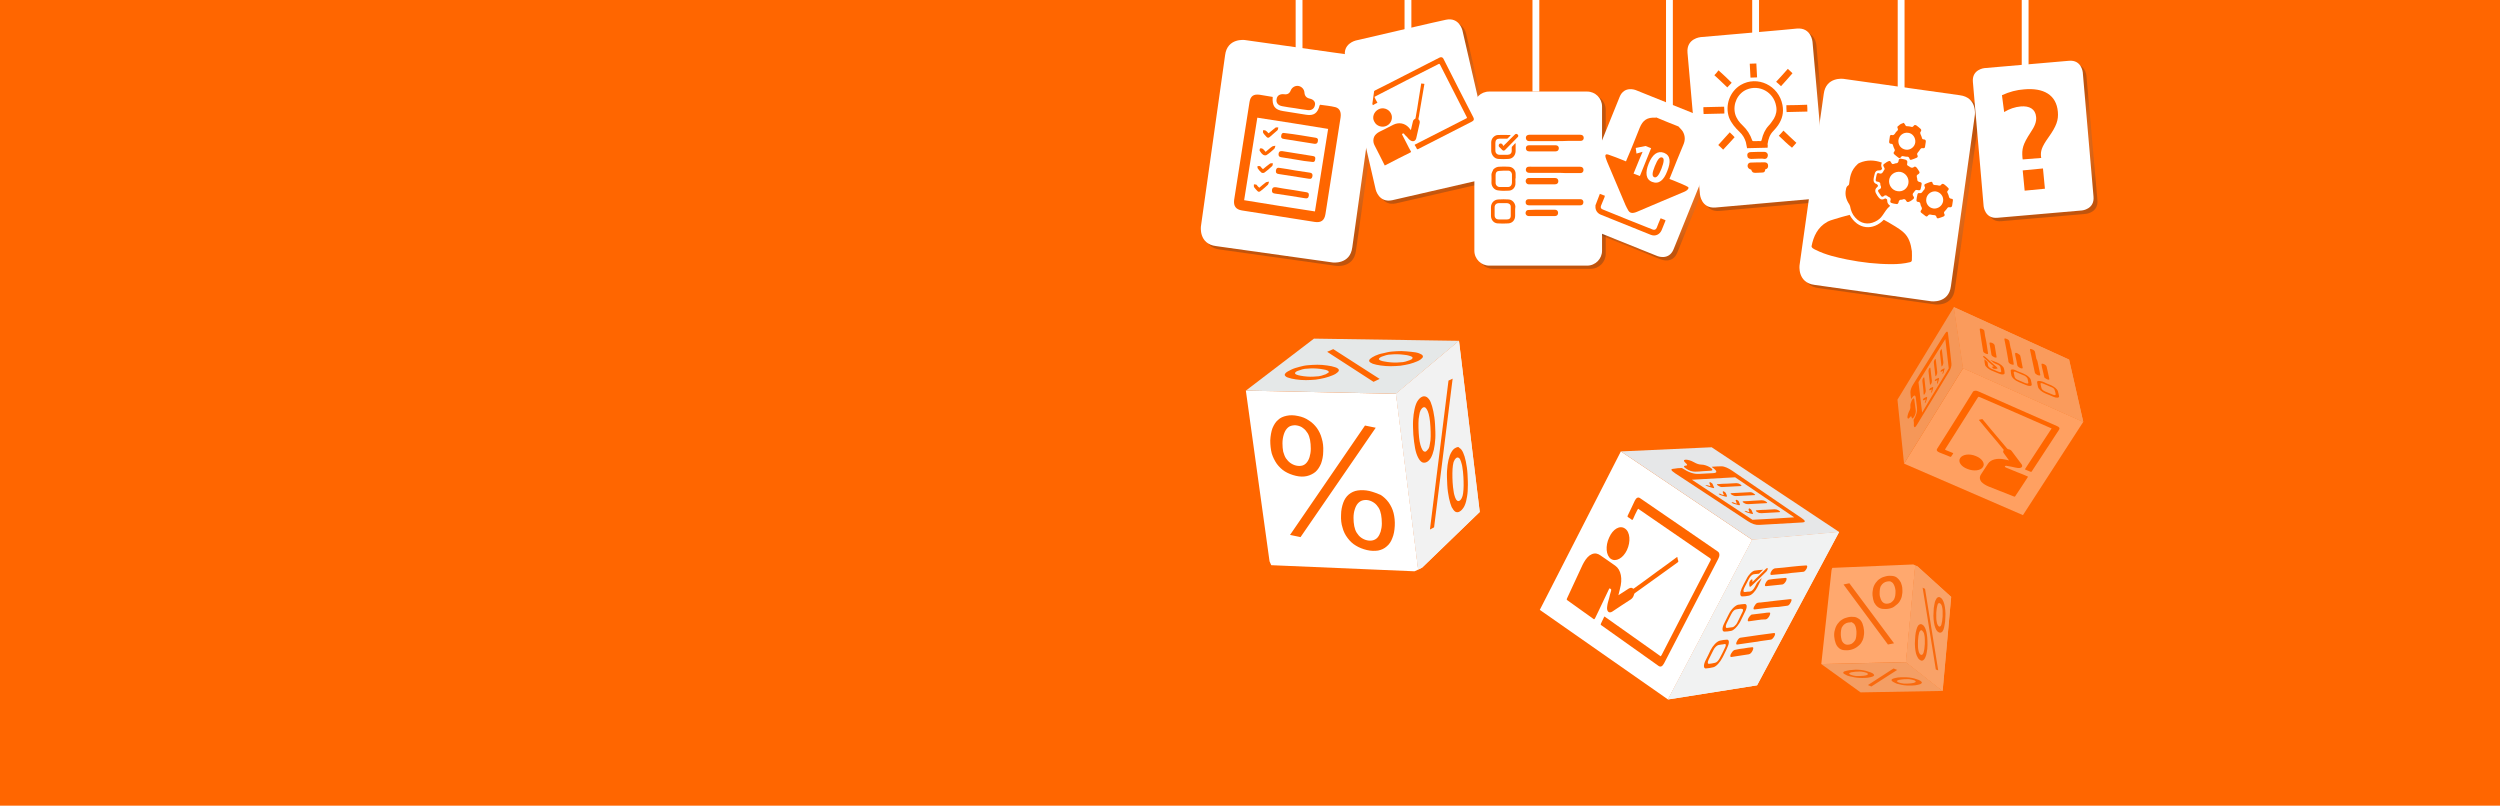 <?xml version="1.0" encoding="utf-8"?>
<!-- Generator: Adobe Illustrator 27.9.0, SVG Export Plug-In . SVG Version: 6.00 Build 0)  -->
<!DOCTYPE svg PUBLIC "-//W3C//DTD SVG 1.1//EN" "http://www.w3.org/Graphics/SVG/1.1/DTD/svg11.dtd">
<svg version="1.1" id="SSL_ILLUSTRATION" xmlns:x="http://ns.adobe.com/Extensibility/1.0/" xmlns:i="http://ns.adobe.com/AdobeIllustrator/10.0/" xmlns:graph="http://ns.adobe.com/Graphs/1.0/"
	 xmlns="http://www.w3.org/2000/svg" xmlns:xlink="http://www.w3.org/1999/xlink" x="0px" y="0px" width="1024px" height="330px"
	 viewBox="0 0 1024 330" style="enable-background:new 0 0 1024 330;" xml:space="preserve">
<style type="text/css">
	.st0{fill:#FF6600;}
	.st1{opacity:0.43;}
	.st2{clip-path:url(#SVGID_00000029047408688234648030000000607807152770424756_);}
	.st3{fill:#FFFFFF;}
	.st4{clip-path:url(#SVGID_00000039843658358750490260000008727411158059340705_);}
	.st5{fill:#F27021;}
	.st6{fill:#E5E8E8;}
	.st7{clip-path:url(#SVGID_00000011719211242336494150000016583141563814533294_);}
	.st8{fill:#F2F2F2;}
	.st9{clip-path:url(#SVGID_00000006705273272571393940000016344350998906502300_);}
	.st10{fill:#E6E7E8;}
	.st11{fill:#F1F2F2;}
	.st12{clip-path:url(#SVGID_00000130640274840659447860000007674651558565588359_);}
	.st13{clip-path:url(#SVGID_00000008861594074375952190000016476579381676409744_);}
	.st14{clip-path:url(#SVGID_00000098182153834575665830000016186501598738248329_);}
	.st15{opacity:0.38;}
	.st16{clip-path:url(#SVGID_00000096024373561633300250000004931858388603759235_);}
	.st17{fill:url(#SVGID_00000160898352595668349220000002001268208731700669_);}
	.st18{fill:url(#SVGID_00000031898665710211100000000011766471451015210401_);}
	.st19{fill:url(#SVGID_00000116923653917494763730000017382185611114288028_);}
	.st20{fill:url(#SVGID_00000136410582563435725820000011262655197128047275_);}
	.st21{fill:url(#SVGID_00000104676049633416019460000007710616021037964946_);}
	.st22{fill:url(#SVGID_00000180339597336530514400000002590134403714699423_);}
	.st23{fill:url(#SVGID_00000021804227896918290990000006878291789320010163_);}
	.st24{fill:none;stroke:#FFFFFF;stroke-width:2.798;}
</style>
<rect class="st0" width="1024" height="330"/>
<g class="st1">
	<g>
		<g>
			<defs>
				<rect id="SVGID_1_" x="721.2" y="214.2" width="101.1" height="92.7"/>
			</defs>
			<clipPath id="SVGID_00000074400607638080518880000009233240495984819628_">
				<use xlink:href="#SVGID_1_"  style="overflow:visible;"/>
			</clipPath>
			<g style="clip-path:url(#SVGID_00000074400607638080518880000009233240495984819628_);">
				<polygon class="st3" points="750.5,232.6 750.2,233.5 746,272 746,272 780.7,271.2 780.7,271.2 784.5,231.6 783.7,231.2 				"/>
				<g>
					<defs>
						<polygon id="SVGID_00000174591114682891268380000013083356998755041951_" points="750.5,232.6 750.2,233.5 746,272 746,272 
							780.7,271.2 784.5,231.6 783.7,231.2 						"/>
					</defs>
					<clipPath id="SVGID_00000176031683383287571900000008827866015833920687_">
						<use xlink:href="#SVGID_00000174591114682891268380000013083356998755041951_"  style="overflow:visible;"/>
					</clipPath>
					<g style="clip-path:url(#SVGID_00000176031683383287571900000008827866015833920687_);">
						<path class="st5" d="M775.8,263.5l-2.5,0.5l-18.2-24.6l2.4-0.5L775.8,263.5z M757,255c-0.5,0.1-1,0.3-1.4,0.6
							c-0.4,0.3-0.7,0.6-1,1.1c-0.3,0.4-0.4,0.9-0.5,1.5c-0.1,0.6-0.1,1.2-0.1,1.9c0,0.7,0.2,1.4,0.3,1.9s0.4,1,0.7,1.3
							c0.3,0.3,0.7,0.6,1.1,0.7c0.4,0.1,0.9,0.1,1.4,0c0.5-0.1,1-0.3,1.3-0.6c0.4-0.3,0.7-0.6,1-1.1c0.3-0.4,0.4-1,0.5-1.6
							c0.1-0.6,0.1-1.3,0.1-2c0-0.7-0.2-1.3-0.3-1.9c-0.2-0.5-0.4-1-0.7-1.3c-0.3-0.3-0.7-0.5-1.1-0.7C758,255,757.5,254.9,757,255
							 M772.9,238.2c-0.5,0.1-1,0.3-1.4,0.6c-0.4,0.3-0.7,0.6-1,1.1c-0.3,0.4-0.4,0.9-0.5,1.5c-0.1,0.6-0.1,1.2-0.1,1.9
							c0,0.7,0.2,1.4,0.4,1.9c0.2,0.5,0.4,1,0.7,1.3c0.3,0.3,0.7,0.6,1.1,0.7c0.4,0.1,0.9,0.1,1.4,0c0.5-0.1,1-0.3,1.3-0.6
							c0.4-0.3,0.7-0.6,1-1.1c0.2-0.4,0.4-1,0.5-1.6c0.1-0.6,0.1-1.3,0.1-2c-0.1-0.7-0.2-1.3-0.4-1.8c-0.2-0.5-0.4-0.9-0.7-1.3
							c-0.3-0.3-0.7-0.5-1.1-0.7C773.8,238.1,773.4,238.1,772.9,238.2 M773.8,249.3c-1,0.2-1.9,0.2-2.7,0.1
							c-0.8-0.1-1.5-0.4-2.1-0.9c-0.6-0.5-1-1.1-1.4-1.8c-0.3-0.8-0.5-1.7-0.6-2.7c-0.1-1,0-2,0.2-2.9c0.2-0.9,0.6-1.7,1.1-2.4
							c0.5-0.7,1.1-1.3,1.8-1.7c0.7-0.5,1.6-0.8,2.5-1c0.9-0.2,1.8-0.2,2.6-0.1c0.8,0.1,1.5,0.4,2,0.9c0.6,0.5,1,1.1,1.4,1.8
							c0.3,0.8,0.6,1.7,0.6,2.7c0.1,1,0,2-0.2,2.9c-0.2,0.9-0.6,1.7-1,2.3c-0.5,0.7-1.1,1.2-1.8,1.7
							C775.6,248.8,774.7,249.1,773.8,249.3 M757.9,266.2c-1,0.2-1.9,0.2-2.7,0.1c-0.8-0.1-1.5-0.4-2-0.9c-0.6-0.5-1-1.1-1.3-1.9
							c-0.3-0.8-0.5-1.7-0.6-2.7c-0.1-1.1,0-2,0.3-2.9c0.2-0.9,0.6-1.7,1.1-2.4c0.5-0.7,1.1-1.3,1.8-1.7c0.7-0.5,1.6-0.8,2.5-1
							c0.9-0.2,1.8-0.2,2.6-0.1c0.8,0.1,1.4,0.5,2,0.9c0.6,0.5,1,1.1,1.3,1.9s0.5,1.7,0.6,2.7c0.1,1.1,0,2-0.2,2.9s-0.6,1.7-1,2.3
							c-0.5,0.7-1.1,1.2-1.8,1.7C759.6,265.7,758.8,266,757.9,266.2"/>
					</g>
				</g>
				<polygon class="st6" points="746,272 746,272 762.1,283.6 762.1,283.6 795.7,283 780.7,271.2 				"/>
				<g>
					<defs>
						<polygon id="SVGID_00000077304507393207253370000001292045497136190909_" points="762.1,283.6 746,272 780.7,271.2 795.7,283 
													"/>
					</defs>
					<clipPath id="SVGID_00000042717359127056736290000000870087790507925916_">
						<use xlink:href="#SVGID_00000077304507393207253370000001292045497136190909_"  style="overflow:visible;"/>
					</clipPath>
					<g style="clip-path:url(#SVGID_00000042717359127056736290000000870087790507925916_);">
						<path class="st5" d="M766.5,281.2l-1.4-0.6l10.5-6.8l1.5,0.6L766.5,281.2L766.5,281.2z M764.6,275.6c-0.3-0.1-0.7-0.2-1-0.3
							c-0.4-0.1-0.8-0.1-1.2-0.2c-0.4,0-0.9-0.1-1.4,0c-0.5,0-1,0-1.5,0.1c-0.5,0.1-0.9,0.1-1.3,0.2c-0.3,0.1-0.5,0.2-0.7,0.3
							c-0.1,0.1-0.1,0.2,0,0.3c0.1,0.1,0.3,0.3,0.6,0.4c0.3,0.1,0.7,0.2,1,0.3c0.4,0.1,0.8,0.1,1.2,0.2c0.4,0,0.9,0,1.4,0
							c0.5,0,1-0.1,1.5-0.1c0.5-0.1,0.9-0.1,1.2-0.2c0.3-0.1,0.5-0.2,0.6-0.3c0.1-0.1,0.1-0.2,0-0.3
							C765.1,275.9,764.9,275.7,764.6,275.6 M784.2,278.7c-0.3-0.1-0.6-0.2-1-0.3c-0.4-0.1-0.8-0.1-1.2-0.2c-0.4,0-0.9-0.1-1.4,0
							c-0.5,0-1,0-1.5,0.1c-0.5,0.1-1,0.1-1.3,0.2c-0.3,0.1-0.6,0.2-0.7,0.3c-0.1,0.1-0.2,0.2-0.1,0.3c0.1,0.1,0.3,0.2,0.6,0.4
							c0.3,0.1,0.6,0.2,1,0.3c0.4,0.1,0.8,0.1,1.2,0.2c0.4,0,0.9,0,1.4,0c0.5,0,1-0.1,1.5-0.1c0.5-0.1,0.9-0.1,1.2-0.2
							c0.3-0.1,0.5-0.2,0.7-0.3c0.1-0.1,0.1-0.2,0-0.3C784.7,279,784.5,278.9,784.2,278.7 M776.2,279.7c-0.6-0.3-1-0.5-1.2-0.7
							c-0.2-0.2-0.3-0.4-0.2-0.6c0.1-0.2,0.4-0.4,0.8-0.5c0.4-0.1,1-0.3,1.8-0.4c0.8-0.1,1.5-0.1,2.3-0.1c0.8,0,1.5,0,2.3,0.1
							c0.7,0.1,1.4,0.2,2.1,0.4c0.7,0.2,1.3,0.4,1.8,0.6c0.5,0.2,0.9,0.5,1.1,0.7c0.2,0.2,0.3,0.4,0.1,0.6c-0.1,0.2-0.4,0.4-0.8,0.5
							c-0.4,0.1-1,0.3-1.8,0.4c-0.8,0.1-1.5,0.1-2.3,0.1c-0.7,0-1.5,0-2.2-0.1c-0.7-0.1-1.4-0.2-2-0.4
							C777.3,280.2,776.7,280,776.2,279.7 M756.6,276.7c-0.6-0.3-1-0.5-1.3-0.7c-0.3-0.2-0.3-0.4-0.3-0.6c0.1-0.2,0.3-0.4,0.8-0.5
							c0.4-0.1,1-0.3,1.8-0.4c0.8-0.1,1.5-0.1,2.3-0.2c0.8,0,1.5,0,2.3,0.1c0.7,0.1,1.5,0.2,2.1,0.4c0.7,0.2,1.3,0.4,1.9,0.6
							c0.6,0.2,1,0.5,1.2,0.7c0.2,0.2,0.3,0.4,0.2,0.6c-0.1,0.2-0.4,0.4-0.8,0.5c-0.4,0.1-1,0.3-1.8,0.4c-0.7,0.1-1.5,0.1-2.2,0.1
							c-0.7,0-1.5,0-2.2-0.1c-0.7-0.1-1.4-0.2-2.1-0.4C757.8,277.1,757.2,276.9,756.6,276.7"/>
					</g>
				</g>
				<polygon class="st8" points="780.7,271.2 795.7,283 795.7,283 799.2,244.5 785.4,232 784.5,231.6 				"/>
				<polygon class="st8" points="780.7,271.2 795.7,283 795.7,283 799.2,244.5 785.4,232 784.5,231.6 				"/>
				<g>
					<defs>
						<polygon id="SVGID_00000167384424928054208240000006503368203933130134_" points="780.7,271.2 795.7,283 799.2,244.5 
							785.4,232 784.5,231.6 						"/>
					</defs>
					<clipPath id="SVGID_00000044162700381786015420000016320872011180795322_">
						<use xlink:href="#SVGID_00000167384424928054208240000006503368203933130134_"  style="overflow:visible;"/>
					</clipPath>
					<g style="clip-path:url(#SVGID_00000044162700381786015420000016320872011180795322_);">
						<path class="st5" d="M793.9,274.6l-1-0.4l-5.4-33.5l1,0.5L793.9,274.6L793.9,274.6z M787.2,258.2c-0.2-0.1-0.4-0.1-0.6,0.1
							c-0.2,0.1-0.3,0.4-0.5,0.8c-0.1,0.4-0.2,0.8-0.3,1.4c-0.1,0.6-0.1,1.2-0.2,2c0,0.8,0,1.5,0,2.2c0,0.7,0.1,1.2,0.2,1.7
							c0.1,0.5,0.2,0.9,0.4,1.2c0.2,0.3,0.3,0.5,0.6,0.6c0.2,0.1,0.4,0.1,0.6-0.1c0.2-0.1,0.3-0.4,0.5-0.8c0.1-0.4,0.2-0.9,0.3-1.4
							c0.1-0.6,0.1-1.3,0.2-2.1c0-0.8,0-1.5,0-2.1c0-0.6-0.1-1.2-0.2-1.7c-0.1-0.5-0.2-0.9-0.4-1.1S787.4,258.3,787.2,258.2
							 M794.6,247.1c-0.2-0.1-0.4-0.1-0.6,0c-0.2,0.1-0.3,0.4-0.4,0.7c-0.1,0.3-0.2,0.8-0.3,1.3c-0.1,0.5-0.1,1.2-0.2,1.9
							c0,0.8,0,1.5,0,2.1c0,0.6,0.1,1.2,0.2,1.7c0.1,0.5,0.2,0.9,0.4,1.2c0.2,0.3,0.3,0.5,0.5,0.6c0.2,0.1,0.4,0.1,0.6-0.1
							c0.2-0.1,0.3-0.4,0.4-0.7c0.1-0.4,0.2-0.8,0.3-1.4c0.1-0.6,0.1-1.2,0.2-2c0-0.8,0-1.4,0-2.1c0-0.6-0.1-1.2-0.2-1.6
							c-0.1-0.5-0.2-0.8-0.4-1.1C794.9,247.4,794.8,247.2,794.6,247.1 M794.1,259c-0.4-0.2-0.7-0.5-1-1c-0.3-0.5-0.5-1.1-0.7-1.8
							c-0.2-0.7-0.3-1.6-0.4-2.5c-0.1-0.9-0.1-2,0-3.1c0-1.1,0.1-2.1,0.3-2.9c0.1-0.8,0.3-1.5,0.6-2c0.2-0.5,0.5-0.9,0.8-1
							c0.3-0.2,0.7-0.2,1,0c0.4,0.2,0.7,0.5,1,1c0.3,0.5,0.5,1.1,0.7,1.8c0.2,0.7,0.3,1.6,0.4,2.5c0.1,0.9,0.1,2,0,3.1
							c0,1.1-0.1,2.1-0.3,2.9c-0.1,0.8-0.3,1.5-0.5,2c-0.2,0.5-0.5,0.9-0.8,1C794.9,259.2,794.5,259.2,794.1,259 M786.7,270.5
							c-0.4-0.2-0.8-0.5-1.1-1c-0.3-0.5-0.6-1.1-0.8-1.8c-0.2-0.7-0.3-1.6-0.4-2.5c-0.1-1-0.1-2,0-3.2c0-1.2,0.2-2.2,0.3-3
							c0.2-0.9,0.4-1.6,0.6-2.1c0.2-0.5,0.5-0.9,0.9-1.1c0.3-0.2,0.7-0.2,1.1,0c0.4,0.2,0.7,0.5,1,1c0.3,0.5,0.5,1.1,0.7,1.8
							s0.3,1.6,0.4,2.5c0.1,1,0.1,2,0.1,3.1c0,1.1-0.1,2.1-0.3,3c-0.1,0.8-0.3,1.5-0.6,2.1c-0.2,0.5-0.5,0.9-0.8,1.1
							C787.5,270.6,787.1,270.7,786.7,270.5"/>
					</g>
				</g>
			</g>
		</g>
	</g>
</g>
<g>
	<polygon class="st3" points="683.2,286.5 630.7,249.8 663.9,184.9 717.7,221.1 	"/>
	<polygon class="st10" points="717.7,221.1 663.9,184.9 701.1,183.2 753.3,217.9 	"/>
	<polygon class="st11" points="753.3,217.9 719.7,280.7 683.2,286.5 717.7,221.1 	"/>
	<polygon class="st11" points="753.3,217.9 719.7,280.7 683.2,286.5 717.7,221.1 	"/>
	<path class="st0" d="M717.8,212.9c5.7-0.3,11.4-0.6,17.1-1c-7.9-5.4-16-10.8-24.2-16.4c-5.9,0.3-11.8,0.7-17.7,1
		C701.5,202.1,709.6,207.5,717.8,212.9 M688.9,191.7c3,1.9,4.8,2.5,7,2.4c1.9-0.1,3.9-0.2,5.8-0.3c1.9-0.1,1.7-0.9-0.4-2.4
		c-0.1-0.1-0.1-0.1-0.2-0.2c1.3-0.1,2.5-0.2,4-0.2c1.3,0,2.9,0.8,4.4,1.8c8,5.5,15.8,10.8,23.4,16c1.6,1.1,3.3,2.2,4.9,3.3
		c1.8,1.2,1.9,1.8,0.4,1.9c-5.8,0.3-11.7,0.7-17.6,1c-1.5,0.1-3-0.4-4.8-1.6c-9.6-6.3-19.5-12.8-29.6-19.5c-1.9-1.3-2.1-1.8-0.6-1.9
		C686.7,191.8,687.8,191.7,688.9,191.7"/>
	<path class="st0" d="M723.3,208.8c1.2-0.1,2.5-0.1,3.6-0.2c0.5,0,1,0.1,1.7,0.5c0.7,0.5,0.7,0.7,0.1,0.7c-2.4,0.1-4.8,0.3-7.2,0.4
		c-0.5,0-1,0-1.8-0.5c-0.8-0.5-0.6-0.7,0-0.7C720.9,208.9,722.1,208.8,723.3,208.8L723.3,208.8L723.3,208.8z"/>
	<path class="st0" d="M718,205.1c1.2-0.1,2.4-0.1,3.6-0.2c0.5,0,1,0.1,1.7,0.5c0.7,0.5,0.7,0.7,0.1,0.7c-2.4,0.1-4.9,0.3-7.3,0.4
		c-0.5,0-1,0-1.8-0.5c-0.8-0.5-0.6-0.7,0-0.7C715.5,205.3,716.7,205.2,718,205.1L718,205.1L718,205.1z"/>
	<path class="st0" d="M714.8,203c-1.3,0.1-2.5,0.1-3.8,0.2c-0.5,0-0.9-0.1-1.6-0.5c-0.7-0.5-0.7-0.6-0.2-0.7
		c2.5-0.1,5.1-0.3,7.6-0.4c0.5,0,1,0.1,1.6,0.6c0.6,0.4,0.7,0.6,0.2,0.6C717.3,202.9,716,202.9,714.8,203"/>
	<path class="st0" d="M707.5,198.1c1.2-0.1,2.5-0.1,3.7-0.2c0.5,0,1,0.1,1.6,0.5c0.6,0.4,0.7,0.6,0.2,0.7c-2.6,0.1-5.1,0.3-7.7,0.4
		c-0.5,0-1-0.2-1.6-0.6c-0.6-0.4-0.6-0.6-0.1-0.6C704.9,198.2,706.2,198.1,707.5,198.1"/>
	<path class="st0" d="M700.6,199.1c-0.2-0.5-0.4-1-0.5-1.4c0-0.1,0.3-0.1,0.5-0.2c0.3,0.2,0.7,0.5,0.8,0.6c0.3,0.6,0.5,1.1,0.7,1.6
		c0.1,0.3-0.1,0.3-0.8,0.1c-0.6-0.2-1.3-0.4-1.9-0.6c-0.3-0.1-0.6-0.4-0.9-0.5c0.2,0,0.3-0.1,0.6,0
		C699.4,198.8,699.9,198.9,700.6,199.1"/>
	<path class="st0" d="M711.4,206.3c-0.2-0.5-0.4-1-0.5-1.4c0-0.1,0.3-0.1,0.5-0.2c0.2,0.2,0.6,0.4,0.7,0.5c0.3,0.6,0.5,1.1,0.6,1.6
		c0,0.1-0.3,0.2-0.6,0.1c-0.6-0.2-1.4-0.4-2.1-0.6c-0.3-0.1-0.6-0.3-0.8-0.5c0.2,0,0.3-0.1,0.6-0.1
		C710.3,206,710.8,206.1,711.4,206.3"/>
	<path class="st0" d="M706.1,202.8c-0.2-0.5-0.4-0.9-0.5-1.3c0-0.2,0.3-0.2,0.4-0.3c0.3,0.2,0.7,0.5,0.8,0.6
		c0.3,0.5,0.5,1.1,0.6,1.5c0,0.1-0.4,0.2-0.7,0.1c-0.6-0.1-1.3-0.4-2-0.6c-0.3-0.1-0.5-0.3-0.8-0.5c0.2,0,0.3-0.1,0.6-0.1
		C705,202.5,705.5,202.7,706.1,202.8"/>
	<path class="st0" d="M716.6,209.8c-0.2-0.4-0.4-0.9-0.4-1.3c0-0.1,0.3-0.2,0.4-0.3c0.3,0.2,0.7,0.5,0.8,0.7c0.3,0.5,0.4,1,0.6,1.4
		c0.1,0.3-0.1,0.3-0.8,0.1c-0.6-0.2-1.1-0.3-1.7-0.5c-0.3-0.1-0.7-0.4-1-0.6c0.2,0,0.4-0.1,0.7,0
		C715.6,209.5,716.1,209.7,716.6,209.8"/>
	<path class="st0" d="M696.9,190.3c-0.9,0-1.9-0.3-3.1-1c-1.2-0.7-2.7-1.1-3.5-1c-0.8,0.1-0.7,0.6,0.1,1.3c0.8,0.7,0.9,1.1,0.1,1.1
		c-1,0.1-1,0.6,0.2,1.3c1.1,0.8,2.5,1.2,3.6,1.2c1.1,0,2.1-0.1,3.2-0.2c1.1-0.1,2.2-0.1,3.3-0.2c0.9-0.1,0.8-0.6-0.4-1.4
		C699.2,190.7,697.9,190.3,696.9,190.3"/>
	<path class="st0" d="M662.9,243.8c1.4-0.9,2.8-1.8,4.2-2.7c0.7-0.4,1.3-0.5,1.8,0c0.1,0.1,0.3,0,0.4-0.1c3.2-2.3,6.4-4.6,9.6-7
		c2.6-1.9,5.2-3.7,7.8-5.7c0.3-0.2,0.4-0.2,0.4,0.2c0.1,0.4,0.1,0.8,0.3,1.2c0.1,0.4,0,0.5-0.3,0.7c-4.9,3.5-9.8,7.1-14.6,10.5
		c-0.9,0.7-1.9,1.3-2.8,2c-0.2,0.1-0.3,0.3-0.4,0.6c-0.2,0.9-0.7,1.6-1.3,2c-2.6,1.7-5.1,3.3-7.6,5c-1.4,0.9-2.4-0.1-2.1-2.1
		c0.1-1.1,0.5-2.3,0.8-3.4c0.2-1,0.5-2,0.8-3c0.1-0.4,0.1-0.6-0.2-0.8c-0.5-0.3-0.5-0.3-0.8,0.4c-1,2.2-2.1,4.3-3.1,6.5
		c-0.8,1.8-1.7,3.5-2.5,5.2c-0.2,0.3-0.3,0.4-0.5,0.3c-3.6-2.6-7.3-5.2-10.9-7.8c-0.2-0.1-0.2-0.3-0.1-0.6c2.1-4.6,4.3-9.2,6.4-13.8
		c0.8-1.6,1.7-3,2.9-3.9c1.3-0.9,2.5-1,3.6-0.5c1,0.5,1.9,1.3,2.9,1.9c1.3,0.9,2.7,1.9,4,2.8c2.4,1.7,3.1,5.4,1.9,9.6
		C663.3,242.1,663.1,242.9,662.9,243.8"/>
	<path class="st0" d="M687.6,214.9c5.3,3.6,10.6,7.3,16,11c0.9,0.6,0.8,1.9,0.2,3c-7.6,14.7-15.1,29-22.2,42.8
		c-0.7,1.3-1.4,1.6-2.2,1.1c-7.9-5.6-15.7-11.2-23.5-16.7c-0.3-0.2-0.3-0.3-0.1-0.8c0.4-0.8,0.8-1.7,1.2-2.5
		c0.1-0.3,0.2-0.3,0.4-0.2l0.2,0.2c7.4,5.2,14.8,10.5,22.3,15.8c0.4,0.3,0.3,0.3,0.7-0.3c6.5-12.6,13.1-25.5,20-38.7
		c0.2-0.4,0.2-0.7-0.1-0.9c-9.8-6.7-19.5-13.4-29.2-20.1c-0.4-0.3-0.3-0.3-0.7,0.4c-0.6,1.2-1.2,2.4-1.7,3.6
		c-0.2,0.4-0.3,0.4-0.5,0.3c-0.5-0.4-1.1-0.8-1.6-1.1c-0.2-0.1-0.2-0.2-0.1-0.6c1-2,1.9-4,2.9-6.1c0.6-1.2,1.3-1.6,2.1-1.1
		C676.9,207.6,682.2,211.2,687.6,214.9"/>
	<path class="st0" d="M665.6,216.5c2.1,1.4,2.4,5.4,0.8,8.8c-1.6,3.4-4.6,5-6.6,3.6c-2-1.4-2.3-5.3-0.7-8.7
		C660.6,216.7,663.5,215,665.6,216.5"/>
	<path class="st0" d="M732.2,234.9c-2.2,0.2-4.4,0.4-6.6,0.6c-0.4,0-0.5-0.2-0.4-0.7c0.1-0.5,0.6-1.3,1-1.6c0.3-0.2,0.6-0.4,0.8-0.4
		c2.4-0.2,4.7-0.4,7-0.7c1.9-0.2,3.9-0.4,5.8-0.5c0.5,0,0.6,0.4,0.2,1.3c-0.4,0.7-0.9,1.3-1.3,1.3c-1,0.1-2,0.2-3,0.3
		C734.5,234.6,733.3,234.7,732.2,234.9L732.2,234.9L732.2,234.9z"/>
	<path class="st0" d="M725.4,248.8c-2.2,0.3-4.3,0.5-6.5,0.8c-0.2,0-0.4,0-0.5,0c-0.3-0.1-0.2-0.8,0.3-1.5c0.4-0.7,0.9-1.2,1.3-1.2
		c0.3-0.1,0.7-0.1,1-0.1c4.2-0.5,8.3-1,12.3-1.4c0.6-0.1,0.7,0.4,0.2,1.3c-0.4,0.8-0.9,1.4-1.4,1.4c-1.2,0.2-2.4,0.3-3.7,0.5
		C727.4,248.6,726.4,248.7,725.4,248.8"/>
	<path class="st0" d="M718.5,263c-2.3,0.3-4.6,0.7-6.9,1c-0.6,0.1-0.6-0.6,0-1.6c0.4-0.7,0.9-1.2,1.3-1.2c0.5-0.1,0.9-0.1,1.4-0.2
		c4.1-0.6,8.2-1.2,12.2-1.7c0.2,0,0.4,0,0.5,0.1c0.2,0.2,0,0.9-0.4,1.5c-0.4,0.6-0.9,1.1-1.3,1.1c-1.4,0.2-2.9,0.4-4.3,0.6
		C720.2,262.8,719.3,262.9,718.5,263L718.5,263L718.5,263z"/>
	<path class="st0" d="M705.1,264L705.1,264c-0.4,0.1-0.8,0.1-1.2,0.2c-0.5,0.1-1.5,0.8-2.1,2.1c-0.6,1.3-1.3,2.5-1.9,3.8
		c-0.6,1.2-0.5,1.9,0.2,1.8c0.8-0.1,1.5-0.2,2.3-0.4c0.7-0.1,1.4-0.8,2-1.9c0.8-1.5,1.5-2.9,2.2-4.4c0.5-0.9,0.3-1.5-0.2-1.4
		C705.9,263.9,705.5,264,705.1,264 M706.5,267.4c-0.3,0.7-0.7,1.4-1,2c-1,1.9-2.5,3.6-3.7,3.9c-1.1,0.3-2.1,0.4-3.1,0.5
		c-1,0-1-1.5-0.1-3.3c0.7-1.4,1.4-2.7,2-4.1c1-2,2.6-3.7,3.9-4c1-0.2,2-0.4,2.9-0.4c0.9,0,1,1.3,0.2,3
		C707.3,265.8,706.9,266.6,706.5,267.4L706.5,267.4L706.5,267.4z"/>
	<path class="st0" d="M712.4,249.4L712.4,249.4c-0.4,0.1-0.8,0.1-1.3,0.2c-0.7,0.1-1.4,0.8-2,2c-0.6,1.2-1.3,2.5-1.9,3.8
		c-0.5,1.1-0.4,1.9,0.2,1.8c0.8-0.1,1.5-0.2,2.3-0.3c0.4-0.1,0.9-0.5,1.4-1.1c0.2-0.3,0.5-0.7,0.6-1c0.6-1.2,1.2-2.5,1.8-3.7
		c0.1-0.2,0.2-0.4,0.3-0.6c0.3-0.7,0.1-1.1-0.3-1.1C713.2,249.3,712.8,249.3,712.4,249.4 M713.8,252.6c-0.5,0.9-0.8,1.8-1.4,2.7
		c-1,1.6-2.3,2.9-3.3,3.1c-1,0.2-1.9,0.3-2.8,0.3c-1,0-1-1.5-0.1-3.3c0.6-1.3,1.3-2.5,1.9-3.8c1.1-2.3,2.9-3.7,3.8-3.9
		c1-0.1,1.9-0.3,2.8-0.3c0.9,0,1,1.3,0.2,2.9C714.5,251.2,714.1,251.9,713.8,252.6L713.8,252.6L713.8,252.6z"/>
	<path class="st0" d="M722.1,233.4c-0.5,0.5-1,1-1.5,1.5c-0.1,0.1-0.2,0.1-0.3,0.1c-0.6,0.1-1.3,0.1-1.9,0.2c-0.7,0.1-1.5,0.8-2.1,2
		c-0.6,1.2-1.2,2.3-1.8,3.5c-0.6,1.2-0.5,1.8,0.2,1.8c0.7-0.1,1.4-0.2,2.1-0.2c0.7-0.1,1.4-0.8,2-1.9c0.3-0.5,0.5-1,0.8-1.5
		c0.1-0.1,0.2-0.3,0.3-0.4c0.5-0.6,1.1-1.1,1.7-1.7c-0.1,0.2-0.1,0.3-0.1,0.3c-0.5,1.1-1.1,2.2-1.6,3.3c-0.9,1.8-2.4,3.4-3.6,3.6
		c-1,0.2-1.9,0.3-2.7,0.3c-1,0-1-1.5-0.2-3.3c0.6-1.3,1.3-2.6,2-3.9c0.8-1.7,2.4-3.3,3.4-3.4c1.1-0.2,2-0.2,3-0.3
		C721.9,233.3,722,233.3,722.1,233.4"/>
	<path class="st0" d="M719.8,254c-1.2,0.2-2.3,0.3-3.5,0.5c-0.7,0.1-0.5-1.1,0.4-2.1c0.4-0.5,0.7-0.7,1-0.7c1.7-0.2,3.3-0.4,5-0.6
		c0.6-0.1,1.2-0.2,1.9-0.2c0.6-0.1,0.6,0.4,0.2,1.3c-0.4,0.8-1,1.4-1.5,1.5C722.1,253.7,721,253.8,719.8,254"/>
	<path class="st0" d="M728.1,237c1.1-0.1,2.2-0.2,3.3-0.3c0.5,0,0.5,0.4,0.2,1.2c-0.4,0.8-1,1.4-1.5,1.5c-2.3,0.2-4.5,0.5-6.8,0.7
		c-0.5,0-0.5-0.5-0.1-1.3c0.4-0.8,1-1.4,1.5-1.4C725.8,237.2,727,237.1,728.1,237"/>
	<path class="st0" d="M714.2,265.6c1.2-0.2,2.3-0.4,3.5-0.5c0.5-0.1,0.6,0.4,0.2,1.3c-0.4,0.9-1,1.5-1.6,1.6
		c-2.4,0.4-4.7,0.7-7.1,1.1c-0.7,0.1-0.6-0.9,0.2-1.9c0.4-0.6,0.8-0.9,1.2-1C711.8,265.9,713,265.7,714.2,265.6"/>
	<path class="st0" d="M717.8,238.4c0.5-0.5,0.9-0.9,1.4-1.4c1.4-1.3,2.8-2.7,4.1-4c0.3-0.3,0.6-0.4,0.7-0.3c0.1,0.2,0.1,0.4-0.1,0.8
		c-0.1,0.2-0.3,0.4-0.4,0.6c-2,2-4,3.9-6.1,5.9c-0.5,0.4-0.7,0.5-0.8,0.1c-0.1-0.4-0.1-0.8-0.1-1.2c0-0.4,0.2-0.9,0.6-1.3
		c0.4-0.4,0.7-0.4,0.7,0C717.8,237.9,717.8,238.1,717.8,238.4"/>
</g>
<g>
	<polygon class="st3" points="510.3,160 520,229.9 520.7,231.5 579.4,234 580.9,233.3 571.8,161.3 571.8,161.3 510.3,160 	"/>
	<g>
		<defs>
			<polygon id="SVGID_00000039133126497551374030000006185485035062840234_" points="520,229.9 520.7,231.5 579.4,234 580.9,233.3 
				571.8,161.3 510.3,160 			"/>
		</defs>
		<clipPath id="SVGID_00000003819468373108671420000007637873843207776681_">
			<use xlink:href="#SVGID_00000039133126497551374030000006185485035062840234_"  style="overflow:visible;"/>
		</clipPath>
		<g style="clip-path:url(#SVGID_00000003819468373108671420000007637873843207776681_);">
			<path class="st0" d="M563.5,175.2l-4.4-0.9l-30.7,44.8l4.3,0.9L563.5,175.2L563.5,175.2z M530.9,190.7c-0.9-0.2-1.7-0.6-2.4-1.1
				c-0.7-0.5-1.3-1.2-1.8-1.9c-0.5-0.8-0.8-1.7-1.1-2.7c-0.2-1-0.3-2.2-0.3-3.4c0-1.3,0.2-2.5,0.5-3.5c0.3-1,0.7-1.8,1.2-2.4
				c0.5-0.6,1.1-1.1,1.9-1.3c0.7-0.2,1.6-0.3,2.5-0.1c0.9,0.2,1.7,0.5,2.4,1.1c0.7,0.5,1.3,1.2,1.8,2c0.5,0.8,0.8,1.8,1,2.8
				c0.2,1.1,0.3,2.3,0.3,3.6c0,1.3-0.2,2.4-0.5,3.4c-0.3,1-0.7,1.7-1.2,2.3c-0.5,0.6-1.1,1-1.8,1.2
				C532.6,190.9,531.8,190.9,530.9,190.7 M559.9,221.3c-0.9-0.2-1.7-0.6-2.4-1.1c-0.7-0.5-1.3-1.2-1.8-2c-0.5-0.8-0.8-1.7-1-2.7
				c-0.2-1-0.3-2.2-0.3-3.4c0-1.3,0.2-2.5,0.5-3.4c0.3-1,0.7-1.8,1.2-2.4c0.5-0.6,1.2-1.1,1.9-1.3c0.7-0.2,1.6-0.3,2.5-0.1
				c0.9,0.2,1.7,0.6,2.4,1.1c0.7,0.5,1.3,1.2,1.8,2c0.5,0.8,0.8,1.8,1,2.8c0.2,1.1,0.3,2.3,0.3,3.6c0,1.3-0.2,2.4-0.5,3.4
				c-0.3,0.9-0.7,1.7-1.2,2.3c-0.5,0.6-1.2,1-1.9,1.2C561.6,221.5,560.8,221.5,559.9,221.3 M560.9,201.1c-1.8-0.4-3.4-0.4-4.8-0.2
				c-1.4,0.2-2.6,0.8-3.6,1.6c-1,0.8-1.8,2-2.3,3.4c-0.5,1.4-0.9,3.1-0.9,5c-0.1,1.9,0.1,3.7,0.6,5.2c0.4,1.6,1.1,3,2.1,4.3
				c0.9,1.2,2,2.3,3.4,3.1c1.3,0.8,2.8,1.4,4.5,1.8c1.7,0.4,3.2,0.4,4.6,0.2c1.4-0.3,2.5-0.8,3.5-1.7c1-0.8,1.8-2,2.3-3.4
				c0.6-1.4,0.9-3.1,1-5c0.1-1.9-0.1-3.7-0.5-5.3c-0.4-1.6-1.1-3-2-4.3c-0.9-1.2-2-2.3-3.3-3.1C564.1,202.1,562.5,201.5,560.9,201.1
				 M531.7,170.4c-1.8-0.4-3.3-0.4-4.7-0.1c-1.4,0.3-2.6,0.8-3.5,1.7c-1,0.8-1.7,2-2.3,3.4c-0.5,1.4-0.8,3.1-0.9,5
				c0,1.9,0.2,3.7,0.6,5.3c0.5,1.6,1.2,3,2.1,4.3c0.9,1.2,2,2.3,3.3,3.1c1.3,0.8,2.8,1.4,4.5,1.8c1.7,0.4,3.2,0.4,4.5,0.1
				c1.3-0.3,2.5-0.9,3.5-1.7c1-0.9,1.7-2,2.3-3.4c0.5-1.4,0.9-3.1,0.9-5c0.1-1.9-0.1-3.7-0.6-5.3c-0.4-1.6-1.1-3-2-4.3
				c-0.9-1.2-2-2.3-3.3-3.1C534.8,171.3,533.3,170.7,531.7,170.4"/>
		</g>
	</g>
	<polygon class="st6" points="538.2,138.7 510.3,160 571.8,161.3 597.6,139.6 538.2,138.7 	"/>
	<g>
		<defs>
			<polygon id="SVGID_00000030474114644021214760000013438025061118285456_" points="510.3,160 571.8,161.3 597.6,139.6 
				538.2,138.7 			"/>
		</defs>
		<clipPath id="SVGID_00000049211089488677126880000017786804102204691636_">
			<use xlink:href="#SVGID_00000030474114644021214760000013438025061118285456_"  style="overflow:visible;"/>
		</clipPath>
		<g style="clip-path:url(#SVGID_00000049211089488677126880000017786804102204691636_);">
			<path class="st0" d="M546.1,143l-2.5,1.1l19,12.3l2.5-1.2L546.1,143z M543,153.3c-0.5,0.2-1.2,0.4-1.8,0.6
				c-0.7,0.2-1.4,0.3-2.2,0.3c-0.8,0.1-1.6,0.1-2.4,0.1c-0.8,0-1.7-0.1-2.6-0.2c-0.9-0.1-1.7-0.3-2.2-0.4c-0.6-0.2-1-0.3-1.2-0.5
				c-0.2-0.2-0.2-0.4-0.1-0.6c0.2-0.2,0.5-0.5,1.1-0.7c0.5-0.2,1.1-0.4,1.8-0.6c0.7-0.2,1.4-0.3,2.2-0.3c0.8-0.1,1.6-0.1,2.5-0.1
				c0.9,0,1.8,0.1,2.7,0.2c0.9,0.1,1.6,0.3,2.2,0.4c0.6,0.2,0.9,0.3,1.1,0.5c0.2,0.2,0.2,0.4,0.1,0.6
				C543.8,152.8,543.5,153,543,153.3 M577.5,147.5c-0.5,0.2-1.1,0.4-1.8,0.6c-0.7,0.2-1.4,0.3-2.2,0.3c-0.8,0.1-1.6,0.1-2.4,0.1
				c-0.8,0-1.7-0.1-2.6-0.2c-0.9-0.1-1.7-0.3-2.3-0.4c-0.6-0.2-1-0.3-1.2-0.5c-0.2-0.2-0.3-0.4-0.1-0.6c0.1-0.2,0.5-0.5,1-0.7
				c0.5-0.2,1.1-0.4,1.8-0.6c0.7-0.2,1.4-0.3,2.1-0.3c0.8-0.1,1.6-0.1,2.5-0.1c0.9,0,1.8,0.1,2.7,0.2c0.9,0.1,1.7,0.2,2.2,0.4
				c0.6,0.2,1,0.3,1.2,0.5c0.2,0.2,0.3,0.4,0.1,0.6C578.4,147.1,578,147.3,577.5,147.5 M563.3,145.7c-1,0.5-1.7,0.9-2.1,1.3
				c-0.4,0.4-0.5,0.8-0.3,1.1c0.2,0.3,0.7,0.6,1.4,0.9c0.8,0.3,1.9,0.5,3.2,0.7c1.4,0.2,2.7,0.3,4.1,0.3c1.4,0,2.7-0.1,4-0.2
				c1.3-0.2,2.5-0.4,3.7-0.7c1.2-0.3,2.2-0.7,3.2-1.1c1-0.4,1.6-0.9,2-1.3c0.4-0.4,0.4-0.8,0.2-1.1c-0.2-0.3-0.7-0.6-1.5-0.9
				c-0.8-0.3-1.9-0.5-3.2-0.6c-1.3-0.2-2.7-0.2-4-0.3c-1.3,0-2.6,0.1-3.9,0.2c-1.2,0.1-2.4,0.4-3.6,0.7
				C565.3,144.9,564.2,145.3,563.3,145.7 M528.9,151.4c-1,0.5-1.8,0.9-2.2,1.3c-0.4,0.4-0.6,0.8-0.4,1.1c0.2,0.3,0.6,0.7,1.4,0.9
				c0.8,0.3,1.8,0.5,3.1,0.7c1.3,0.2,2.7,0.3,4.1,0.3c1.4,0,2.7-0.1,4-0.2c1.3-0.2,2.6-0.4,3.7-0.7c1.2-0.3,2.3-0.7,3.3-1.1
				c1-0.4,1.7-0.9,2.1-1.3c0.4-0.4,0.5-0.8,0.3-1.1c-0.2-0.3-0.7-0.7-1.5-0.9c-0.8-0.3-1.8-0.5-3.2-0.7c-1.3-0.2-2.7-0.3-4-0.3
				c-1.3,0-2.6,0.1-3.9,0.2c-1.3,0.1-2.5,0.4-3.6,0.7C531,150.6,529.9,150.9,528.9,151.4"/>
		</g>
	</g>
	<polygon class="st8" points="597.6,139.6 571.8,161.3 580.9,233.3 582.5,232.5 606.1,209.7 	"/>
	<polygon class="st8" points="597.6,139.7 571.8,161.3 580.9,233.3 582.5,232.5 606.1,209.7 597.6,139.7 	"/>
	<g>
		<defs>
			<polygon id="SVGID_00000014626875832911018600000005884478067528509326_" points="571.8,161.3 580.9,233.3 582.5,232.5 
				606.1,209.7 597.6,139.6 			"/>
		</defs>
		<clipPath id="SVGID_00000149376183438642926330000012358352282882798263_">
			<use xlink:href="#SVGID_00000014626875832911018600000005884478067528509326_"  style="overflow:visible;"/>
		</clipPath>
		<g style="clip-path:url(#SVGID_00000149376183438642926330000012358352282882798263_);">
			<path class="st0" d="M595,155.1l-1.7,0.8l-7.6,61l1.7-0.9L595,155.1L595,155.1z M584.1,184.9c-0.4,0.2-0.7,0.1-1-0.1
				c-0.3-0.2-0.6-0.7-0.9-1.4c-0.3-0.7-0.5-1.5-0.7-2.5c-0.2-1-0.3-2.2-0.4-3.6c-0.1-1.4-0.1-2.8-0.1-4c0-1.2,0.1-2.2,0.3-3.1
				c0.1-0.9,0.3-1.6,0.6-2.2c0.3-0.5,0.6-0.9,1-1.1c0.4-0.2,0.7-0.1,1,0.1c0.3,0.3,0.6,0.7,0.9,1.4c0.3,0.7,0.5,1.5,0.7,2.6
				c0.2,1.1,0.3,2.3,0.4,3.8c0.1,1.4,0.1,2.7,0.1,3.9c0,1.2-0.1,2.2-0.3,3c-0.1,0.9-0.3,1.6-0.6,2.1
				C584.7,184.3,584.4,184.7,584.1,184.9 M597.8,205.1c-0.4,0.2-0.7,0.2-1-0.1c-0.3-0.2-0.6-0.7-0.8-1.3c-0.2-0.6-0.5-1.5-0.6-2.5
				c-0.2-1-0.3-2.2-0.4-3.5c-0.1-1.4-0.1-2.7-0.1-3.9c0-1.2,0.1-2.2,0.2-3.1c0.1-0.9,0.3-1.6,0.6-2.1c0.2-0.5,0.6-0.9,0.9-1.1
				c0.4-0.2,0.7-0.1,1,0.1c0.3,0.2,0.6,0.7,0.8,1.4c0.2,0.7,0.5,1.5,0.6,2.5c0.2,1,0.3,2.3,0.4,3.7c0.1,1.4,0.1,2.6,0.1,3.8
				c0,1.1-0.1,2.1-0.2,3c-0.1,0.8-0.3,1.5-0.6,2.1C598.4,204.6,598.1,205,597.8,205.1 M596.3,183.4c-0.7,0.3-1.3,0.9-1.8,1.8
				c-0.5,0.8-0.9,1.9-1.2,3.2c-0.3,1.3-0.5,2.8-0.6,4.5c-0.1,1.7,0,3.6,0.1,5.7c0.1,2.1,0.4,3.8,0.7,5.4c0.3,1.5,0.7,2.7,1.1,3.7
				c0.5,0.9,1,1.6,1.5,1.9c0.6,0.3,1.2,0.3,1.8-0.1c0.6-0.3,1.2-1,1.7-1.8c0.5-0.9,0.9-2,1.1-3.3c0.3-1.3,0.5-2.8,0.5-4.5
				c0.1-1.7,0-3.6-0.1-5.6c-0.1-2-0.4-3.8-0.7-5.3c-0.3-1.5-0.7-2.7-1.1-3.6c-0.4-0.9-0.9-1.6-1.5-1.9
				C597.6,183,597,183,596.3,183.4 M582.5,162.5c-0.7,0.3-1.3,0.9-1.9,1.8c-0.5,0.8-0.9,1.9-1.2,3.3c-0.3,1.3-0.5,2.9-0.6,4.6
				c-0.1,1.7,0,3.7,0.1,5.8c0.2,2.1,0.4,4,0.7,5.5c0.3,1.6,0.7,2.8,1.2,3.8c0.5,1,1,1.6,1.6,2c0.6,0.3,1.2,0.3,1.9,0
				c0.7-0.3,1.3-1,1.8-1.8c0.5-0.9,0.9-2,1.2-3.3c0.3-1.3,0.5-2.9,0.6-4.6c0.1-1.7,0-3.7-0.1-5.7c-0.1-2.1-0.4-3.9-0.7-5.4
				c-0.3-1.5-0.7-2.8-1.1-3.8c-0.4-1-1-1.6-1.5-2C583.9,162.3,583.2,162.2,582.5,162.5"/>
		</g>
	</g>
</g>
<g class="st15">
	<g>
		<g>
			<defs>
				<rect id="SVGID_00000080900664684559548930000010007589212716253831_" x="736" y="89.9" width="148.4" height="142.8"/>
			</defs>
			<clipPath id="SVGID_00000168816012040856930560000009060045920755372178_">
				<use xlink:href="#SVGID_00000080900664684559548930000010007589212716253831_"  style="overflow:visible;"/>
			</clipPath>
			<g style="clip-path:url(#SVGID_00000168816012040856930560000009060045920755372178_);">
				<polygon class="st3" points="853.3,172.8 828.6,211 779.9,189.9 804.1,150.8 				"/>
				<polygon class="st10" points="804.1,150.8 779.9,189.9 777.2,163.7 800.3,125.8 				"/>
				<polygon class="st11" points="800.3,125.8 847.5,147.3 853.3,172.8 804.1,150.8 				"/>
				<polygon class="st11" points="800.3,125.8 847.5,147.3 853.3,172.8 804.1,150.8 				"/>
				<path class="st0" d="M798.2,150.9c-0.5-4-0.9-8-1.4-12c-3.6,5.8-7.3,11.6-11,17.6c0.5,4.2,1,8.3,1.5,12.5
					C790.9,162.8,794.6,156.9,798.2,150.9 M783.8,172c1.2-2.1,1.6-3.5,1.4-5c-0.2-1.4-0.3-2.7-0.5-4.1c-0.2-1.3-0.7-1.2-1.8,0.4
					c0,0.1-0.1,0.1-0.1,0.2c-0.1-0.9-0.3-1.8-0.3-2.8c0-0.9,0.4-2.1,1.1-3.2c3.7-5.8,7.2-11.5,10.7-17.1c0.7-1.2,1.5-2.4,2.2-3.5
					c0.8-1.3,1.3-1.4,1.4-0.3c0.5,4.1,1,8.2,1.4,12.3c0.1,1-0.2,2.1-1,3.4c-4.2,7-8.6,14.2-13,21.5c-0.8,1.4-1.3,1.5-1.4,0.5
					C784,173.6,783.9,172.8,783.8,172"/>
				<path class="st0" d="M794.9,147.2c-0.1-0.9-0.2-1.7-0.3-2.6c0-0.4,0-0.7,0.3-1.2c0.3-0.5,0.4-0.5,0.5-0.1
					c0.2,1.7,0.4,3.4,0.6,5.1c0,0.4,0,0.7-0.3,1.3c-0.4,0.6-0.5,0.4-0.5,0.1C795.1,148.9,795,148,794.9,147.2L794.9,147.2
					L794.9,147.2z"/>
				<path class="st0" d="M792.4,151.1c-0.1-0.8-0.2-1.7-0.3-2.5c0-0.4,0-0.7,0.3-1.2c0.3-0.5,0.4-0.5,0.5-0.1
					c0.2,1.7,0.4,3.4,0.6,5.1c0,0.4,0,0.7-0.3,1.3c-0.4,0.6-0.5,0.5-0.5,0.1C792.6,152.8,792.5,152,792.4,151.1L792.4,151.1
					L792.4,151.1z"/>
				<path class="st0" d="M791,153.4c0.1,0.9,0.2,1.8,0.3,2.6c0,0.3,0,0.7-0.3,1.2c-0.3,0.5-0.4,0.5-0.5,0.1
					c-0.2-1.8-0.4-3.6-0.6-5.3c0-0.4,0.1-0.7,0.3-1.1c0.3-0.4,0.4-0.5,0.5-0.1C790.8,151.6,790.9,152.5,791,153.4"/>
				<path class="st0" d="M787.7,158.7c-0.1-0.9-0.2-1.8-0.3-2.6c0-0.3,0-0.7,0.3-1.2c0.3-0.4,0.4-0.5,0.5-0.2
					c0.2,1.8,0.4,3.6,0.6,5.4c0,0.4-0.1,0.7-0.4,1.2c-0.3,0.5-0.4,0.5-0.5,0.1C787.9,160.5,787.8,159.6,787.7,158.7"/>
				<path class="st0" d="M788.8,163.6c-0.4,0.2-0.7,0.3-1,0.4c-0.1,0-0.1-0.2-0.2-0.3c0.1-0.2,0.3-0.5,0.4-0.6
					c0.4-0.2,0.8-0.4,1.2-0.5c0.2-0.1,0.2,0.1,0.1,0.5c-0.1,0.5-0.2,0.9-0.4,1.4c-0.1,0.2-0.2,0.4-0.4,0.7c0-0.1-0.1-0.2-0.1-0.4
					C788.6,164.4,788.7,164,788.8,163.6"/>
				<path class="st0" d="M793.6,155.7c-0.4,0.1-0.7,0.3-1,0.4c-0.1,0-0.1-0.2-0.1-0.3c0.1-0.2,0.3-0.5,0.4-0.5
					c0.4-0.2,0.8-0.4,1.2-0.5c0.1,0,0.2,0.2,0.1,0.4c-0.1,0.5-0.2,1-0.4,1.5c-0.1,0.2-0.2,0.4-0.3,0.6c0-0.1-0.1-0.2-0.1-0.4
					C793.4,156.5,793.5,156.1,793.6,155.7"/>
				<path class="st0" d="M791.3,159.5c-0.3,0.1-0.7,0.3-0.9,0.4c-0.1,0-0.1-0.2-0.2-0.3c0.1-0.2,0.3-0.5,0.4-0.6
					c0.4-0.2,0.8-0.4,1.1-0.5c0.1,0,0.2,0.3,0.1,0.5c-0.1,0.4-0.2,0.9-0.4,1.4c-0.1,0.2-0.2,0.4-0.3,0.6c0-0.1-0.1-0.2-0.1-0.4
					C791.1,160.3,791.2,159.9,791.3,159.5"/>
				<path class="st0" d="M795.9,151.9c-0.3,0.1-0.6,0.3-0.9,0.4c-0.1,0-0.1-0.2-0.2-0.3c0.2-0.2,0.3-0.5,0.5-0.6
					c0.4-0.2,0.7-0.3,1-0.5c0.2-0.1,0.3,0,0.1,0.5c-0.1,0.4-0.2,0.8-0.3,1.2c-0.1,0.2-0.2,0.5-0.4,0.7c0-0.2-0.1-0.3,0-0.5
					C795.7,152.6,795.8,152.3,795.9,151.9"/>
				<path class="st0" d="M782.5,166.4c0.1,0.6-0.1,1.4-0.6,2.2c-0.4,0.9-0.7,2-0.6,2.5c0.1,0.5,0.5,0.5,0.9-0.1
					c0.5-0.6,0.7-0.7,0.8-0.1c0.1,0.7,0.5,0.7,1-0.2c0.5-0.8,0.8-1.8,0.7-2.6c-0.1-0.8-0.2-1.5-0.3-2.2c-0.1-0.8-0.2-1.6-0.3-2.3
					c-0.1-0.7-0.5-0.5-1,0.3C782.7,164.8,782.4,165.7,782.5,166.4"/>
				<path class="st0" d="M822.9,188.6c-0.7-1-1.4-1.9-2.1-2.9c-0.4-0.5-0.4-0.9-0.1-1.3c0.1-0.1,0-0.2-0.1-0.3
					c-1.8-2.2-3.6-4.4-5.5-6.6c-1.5-1.8-2.9-3.5-4.4-5.3c-0.2-0.2-0.1-0.3,0.1-0.3c0.3-0.1,0.6-0.1,0.9-0.2c0.3-0.1,0.4,0,0.5,0.2
					c2.8,3.3,5.5,6.7,8.3,9.9c0.5,0.6,1.1,1.3,1.6,1.9c0.1,0.1,0.2,0.2,0.5,0.3c0.7,0.1,1.2,0.4,1.5,0.9c1.3,1.7,2.6,3.5,3.9,5.2
					c0.7,1,0.1,1.7-1.4,1.6c-0.8-0.1-1.7-0.3-2.5-0.5c-0.7-0.1-1.5-0.3-2.2-0.4c-0.3-0.1-0.5,0-0.6,0.1c-0.2,0.3-0.2,0.3,0.3,0.6
					c1.6,0.7,3.3,1.3,4.9,2c1.3,0.5,2.6,1,3.9,1.6c0.3,0.1,0.3,0.2,0.2,0.3c-1.7,2.7-3.5,5.3-5.2,7.9c-0.1,0.1-0.2,0.2-0.4,0.1
					c-3.4-1.3-6.9-2.7-10.4-4.1c-1.2-0.5-2.2-1.1-3-1.9c-0.7-0.9-0.8-1.7-0.5-2.5c0.3-0.7,0.9-1.4,1.3-2.1c0.6-1,1.3-1.9,1.9-2.9
					c1.1-1.7,3.8-2.4,6.9-1.7C821.7,188.3,822.3,188.4,822.9,188.6"/>
				<path class="st0" d="M800.8,172.2c2.4-3.9,4.9-7.7,7.3-11.7c0.4-0.6,1.4-0.6,2.2-0.2c11,4.9,21.8,9.6,32.2,14.2
					c1,0.4,1.3,0.9,0.9,1.5c-3.8,5.8-7.5,11.5-11.2,17.1c-0.1,0.2-0.2,0.2-0.6,0.1c-0.6-0.3-1.2-0.5-1.9-0.8
					c-0.2-0.1-0.3-0.1-0.2-0.3l0.1-0.2c3.5-5.4,7.1-10.8,10.6-16.2c0.2-0.3,0.2-0.2-0.3-0.4c-9.4-4.1-19.1-8.4-29.1-12.7
					c-0.3-0.1-0.5-0.1-0.6,0.1c-4.5,7.1-9,14.2-13.4,21.2c-0.2,0.3-0.2,0.2,0.3,0.5c0.9,0.4,1.8,0.7,2.7,1.1
					c0.3,0.1,0.3,0.2,0.2,0.3c-0.3,0.4-0.5,0.8-0.8,1.2c-0.1,0.1-0.2,0.2-0.4,0.1c-1.5-0.6-3-1.2-4.5-1.8c-0.9-0.4-1.2-0.9-0.9-1.4
					C795.9,179.9,798.4,176.1,800.8,172.2"/>
				<path class="st0" d="M802.9,187.6c1-1.5,3.8-1.9,6.4-0.8c2.6,1,3.9,3.1,2.9,4.5c-0.9,1.5-3.8,1.8-6.3,0.8
					C803.2,191.1,801.9,189.1,802.9,187.6"/>
				<path class="st0" d="M813.6,140.1c0.2,1.5,0.5,3.1,0.7,4.6c0,0.3-0.2,0.4-0.5,0.3c-0.4-0.1-1-0.4-1.2-0.6
					c-0.2-0.2-0.3-0.4-0.3-0.5c-0.3-1.7-0.5-3.3-0.8-4.9c-0.2-1.4-0.4-2.7-0.6-4.1c-0.1-0.4,0.3-0.4,0.9-0.2c0.6,0.2,1,0.6,1,0.9
					c0.1,0.7,0.2,1.4,0.3,2.1C813.3,138.4,813.4,139.3,813.6,140.1L813.6,140.1L813.6,140.1z"/>
				<path class="st0" d="M824,144.3c0.3,1.5,0.6,3,0.8,4.6c0,0.1,0,0.3,0,0.4c-0.1,0.2-0.5,0.1-1.1-0.1c-0.5-0.2-0.9-0.6-1-0.9
					c-0.1-0.2-0.1-0.5-0.1-0.7c-0.5-2.9-1-5.8-1.6-8.6c-0.1-0.4,0.2-0.5,0.9-0.2c0.6,0.2,1,0.6,1.1,0.9c0.2,0.9,0.3,1.7,0.5,2.6
					C823.8,143,823.9,143.7,824,144.3"/>
				<path class="st0" d="M834.7,148.7c0.3,1.6,0.7,3.2,1,4.8c0.1,0.4-0.4,0.4-1.2,0.1c-0.5-0.3-0.9-0.6-1-0.9
					c-0.1-0.3-0.1-0.6-0.2-0.9c-0.6-2.9-1.2-5.7-1.8-8.5c0-0.1,0-0.2,0-0.3c0.1-0.2,0.6,0,1.1,0.2c0.5,0.2,0.8,0.6,0.9,0.8
					c0.2,1,0.4,2,0.6,3C834.5,147.6,834.6,148.1,834.7,148.7L834.7,148.7L834.7,148.7z"/>
				<path class="st0" d="M836,158.2L836,158.2c0.1,0.3,0.1,0.6,0.2,0.8c0.1,0.4,0.6,1,1.6,1.4c0.9,0.4,1.9,0.8,2.9,1.2
					c0.9,0.4,1.4,0.3,1.3-0.2c-0.1-0.5-0.2-1.1-0.4-1.6c-0.1-0.5-0.6-1-1.5-1.3c-1.1-0.5-2.2-0.9-3.3-1.4c-0.7-0.3-1.1-0.2-1,0.2
					C835.9,157.6,835.9,157.9,836,158.2 M838.4,157.1c0.5,0.2,1,0.4,1.5,0.6c1.4,0.6,2.7,1.6,3,2.5c0.2,0.7,0.4,1.5,0.5,2.1
					c0.1,0.7-1.1,0.8-2.4,0.2c-1-0.4-2-0.9-3.1-1.3c-1.5-0.6-2.8-1.7-3.1-2.6c-0.2-0.7-0.3-1.4-0.4-2c-0.1-0.7,0.9-0.7,2.2-0.3
					C837.2,156.5,837.8,156.8,838.4,157.1L838.4,157.1L838.4,157.1z"/>
				<path class="st0" d="M825,153.5L825,153.5c0.1,0.3,0.1,0.6,0.2,0.9c0.1,0.5,0.7,1,1.5,1.3c0.9,0.4,1.9,0.8,2.8,1.2
					c0.8,0.3,1.4,0.3,1.3-0.2c-0.1-0.5-0.2-1.1-0.3-1.6c-0.1-0.3-0.4-0.6-0.9-1c-0.2-0.2-0.5-0.3-0.8-0.4c-0.9-0.4-1.8-0.8-2.8-1.2
					c-0.1-0.1-0.3-0.1-0.4-0.2c-0.5-0.2-0.8,0-0.8,0.2C824.9,152.9,824.9,153.2,825,153.5 M827.3,152.4c0.7,0.3,1.4,0.5,2.1,0.9
					c1.2,0.6,2.2,1.5,2.4,2.2c0.2,0.7,0.3,1.4,0.4,2c0.1,0.7-1.1,0.8-2.4,0.2c-1-0.4-1.9-0.8-2.9-1.2c-1.7-0.7-2.8-1.9-3-2.6
					c-0.1-0.7-0.3-1.3-0.3-2c-0.1-0.7,0.9-0.8,2.1-0.2C826.2,152,826.7,152.2,827.3,152.4L827.3,152.4z"/>
				<path class="st0" d="M812.9,147.2c0.4,0.4,0.8,0.7,1.1,1c0.1,0.1,0.1,0.1,0.1,0.2c0.1,0.4,0.1,0.9,0.2,1.3
					c0.1,0.5,0.6,1,1.5,1.4c0.9,0.4,1.8,0.7,2.6,1.1c0.9,0.4,1.4,0.3,1.3-0.2c-0.1-0.5-0.2-1-0.3-1.5c-0.1-0.5-0.6-1-1.5-1.3
					c-0.4-0.2-0.8-0.3-1.1-0.5c-0.1,0-0.2-0.1-0.3-0.2c-0.4-0.4-0.8-0.7-1.3-1.1c0.1,0,0.2,0.1,0.3,0.1c0.8,0.3,1.7,0.7,2.5,1
					c1.4,0.6,2.6,1.6,2.8,2.4c0.2,0.7,0.3,1.3,0.3,1.9c0,0.7-1.1,0.8-2.4,0.2c-1-0.4-2-0.8-2.9-1.2c-1.2-0.5-2.5-1.6-2.7-2.3
					c-0.2-0.7-0.2-1.4-0.3-2.1C812.8,147.4,812.9,147.3,812.9,147.2"/>
				<path class="st0" d="M828,148.1c0.2,0.8,0.3,1.6,0.5,2.5c0.1,0.5-0.8,0.4-1.6-0.2c-0.4-0.3-0.5-0.5-0.6-0.7
					c-0.2-1.2-0.4-2.3-0.7-3.5c-0.1-0.4-0.2-0.9-0.2-1.3c-0.1-0.4,0.3-0.5,0.9-0.2c0.6,0.3,1.1,0.7,1.2,1
					C827.7,146.5,827.9,147.3,828,148.1"/>
				<path class="st0" d="M815.3,142.9c-0.1-0.8-0.3-1.6-0.4-2.3c-0.1-0.3,0.3-0.4,0.9-0.2c0.6,0.2,1.1,0.6,1.2,1
					c0.3,1.6,0.5,3.2,0.8,4.8c0.1,0.3-0.3,0.4-1,0.1c-0.6-0.3-1-0.6-1.1-1C815.6,144.4,815.4,143.7,815.3,142.9"/>
				<path class="st0" d="M836.7,151.7c-0.2-0.8-0.4-1.6-0.5-2.4c-0.1-0.4,0.3-0.4,0.9-0.2c0.7,0.3,1.1,0.7,1.2,1.1
					c0.4,1.6,0.7,3.3,1.1,5c0.1,0.5-0.6,0.4-1.4-0.1c-0.5-0.3-0.7-0.5-0.7-0.8C837.1,153.4,836.9,152.5,836.7,151.7"/>
				<path class="st0" d="M816.7,150.1c-0.4-0.3-0.7-0.6-1.1-0.9c-1-0.9-2.1-1.8-3.1-2.8c-0.2-0.2-0.3-0.4-0.2-0.5
					c0.1-0.1,0.3-0.1,0.6,0.1c0.2,0.1,0.3,0.2,0.4,0.3c1.5,1.4,3,2.7,4.6,4.1c0.3,0.3,0.4,0.5,0.1,0.6c-0.3,0-0.6,0.1-0.9,0.1
					c-0.3,0-0.7-0.1-0.9-0.4c-0.3-0.3-0.3-0.5-0.1-0.5C816.4,150.1,816.6,150.1,816.7,150.1"/>
			</g>
		</g>
	</g>
</g>
<g>
	<g>
		
			<radialGradient id="SVGID_00000031192261602551717370000004183032284228734390_" cx="631.572" cy="255.517" r="31.271" gradientTransform="matrix(1 0 0 -1 0 330)" gradientUnits="userSpaceOnUse">
			<stop  offset="4.475343e-07" style="stop-color:#FFFFFF;stop-opacity:0"/>
			<stop  offset="0.102" style="stop-color:#F3F3F3;stop-opacity:3.065731e-02"/>
			<stop  offset="0.288" style="stop-color:#D3D2D2;stop-opacity:8.645798e-02"/>
			<stop  offset="0.537" style="stop-color:#9F9E9E;stop-opacity:0.161"/>
			<stop  offset="0.836" style="stop-color:#595656;stop-opacity:0.251"/>
			<stop  offset="1" style="stop-color:#2F2B2C;stop-opacity:0.3"/>
		</radialGradient>
		<path style="fill:url(#SVGID_00000031192261602551717370000004183032284228734390_);" d="M611.5,38.8h40.1c3.3,0,6.1,2.7,6.1,6.1
			V104c0,3.3-2.7,6.1-6.1,6.1h-40.1c-3.3,0-6.1-2.7-6.1-6.1V45C605.4,41.6,608.1,38.8,611.5,38.8z"/>
		
			<radialGradient id="SVGID_00000023250112983568671790000003898739680833694106_" cx="582.854" cy="283.629" r="33.978" gradientTransform="matrix(1 0 0 -1 0 330)" gradientUnits="userSpaceOnUse">
			<stop  offset="4.475343e-07" style="stop-color:#FFFFFF;stop-opacity:0"/>
			<stop  offset="0.102" style="stop-color:#F3F3F3;stop-opacity:3.065731e-02"/>
			<stop  offset="0.288" style="stop-color:#D3D2D2;stop-opacity:8.645798e-02"/>
			<stop  offset="0.537" style="stop-color:#9F9E9E;stop-opacity:0.161"/>
			<stop  offset="0.836" style="stop-color:#595656;stop-opacity:0.251"/>
			<stop  offset="1" style="stop-color:#2F2B2C;stop-opacity:0.3"/>
		</radialGradient>
		<path style="fill:url(#SVGID_00000023250112983568671790000003898739680833694106_);" d="M556.8,17.9c0,0-5.5,1.3-4.3,6.8
			l12.5,54.3c0,0,1.3,5.5,6.8,4.3l36.9-8.5c0,0,5.5-1.3,4.3-6.8l-12.5-54.3c0,0-1.3-5.5-6.8-4.3C593.8,9.4,556.8,17.9,556.8,17.9z"
			/>
		
			<radialGradient id="SVGID_00000072963267148198437730000018133453192840651920_" cx="720.928" cy="280.252" r="32.676" gradientTransform="matrix(1 0 0 -1 0 330)" gradientUnits="userSpaceOnUse">
			<stop  offset="4.475343e-07" style="stop-color:#FFFFFF;stop-opacity:0"/>
			<stop  offset="0.102" style="stop-color:#F3F3F3;stop-opacity:3.065731e-02"/>
			<stop  offset="0.288" style="stop-color:#D3D2D2;stop-opacity:8.645798e-02"/>
			<stop  offset="0.537" style="stop-color:#9F9E9E;stop-opacity:0.161"/>
			<stop  offset="0.836" style="stop-color:#595656;stop-opacity:0.251"/>
			<stop  offset="1" style="stop-color:#2F2B2C;stop-opacity:0.3"/>
		</radialGradient>
		<path style="fill:url(#SVGID_00000072963267148198437730000018133453192840651920_);" d="M698.2,16.6c0,0-5.9,0.5-5.4,6.4l5.1,58
			c0,0,0.5,5.9,6.4,5.4l39.4-3.5c0,0,5.9-0.5,5.4-6.4l-5.1-58c0,0-0.5-5.9-6.4-5.4C737.5,13.2,698.2,16.6,698.2,16.6z"/>
		
			<radialGradient id="SVGID_00000075871784203308542340000000308607311020691640_" cx="834.355" cy="271.593" r="28.713" gradientTransform="matrix(1 0 0 -1 0 330)" gradientUnits="userSpaceOnUse">
			<stop  offset="4.475343e-07" style="stop-color:#FFFFFF;stop-opacity:0"/>
			<stop  offset="0.102" style="stop-color:#F3F3F3;stop-opacity:3.065731e-02"/>
			<stop  offset="0.288" style="stop-color:#D3D2D2;stop-opacity:8.645798e-02"/>
			<stop  offset="0.537" style="stop-color:#9F9E9E;stop-opacity:0.161"/>
			<stop  offset="0.836" style="stop-color:#595656;stop-opacity:0.251"/>
			<stop  offset="1" style="stop-color:#2F2B2C;stop-opacity:0.3"/>
		</radialGradient>
		<path style="fill:url(#SVGID_00000075871784203308542340000000308607311020691640_);" d="M814.4,29.3c0,0-5.2,0.5-4.7,5.7
			l4.4,50.9c0,0,0.5,5.2,5.7,4.7l34.6-3c0,0,5.2-0.5,4.7-5.7L854.6,31c0,0-0.5-5.2-5.7-4.7C849,26.3,814.4,29.3,814.4,29.3z"/>
		
			<radialGradient id="SVGID_00000077308560661827305580000013869432529129229220_" cx="675.99" cy="257.74" r="32.264" gradientTransform="matrix(1 0 0 -1 0 330)" gradientUnits="userSpaceOnUse">
			<stop  offset="4.475343e-07" style="stop-color:#FFFFFF;stop-opacity:0"/>
			<stop  offset="0.102" style="stop-color:#F3F3F3;stop-opacity:3.065731e-02"/>
			<stop  offset="0.288" style="stop-color:#D3D2D2;stop-opacity:8.645798e-02"/>
			<stop  offset="0.537" style="stop-color:#9F9E9E;stop-opacity:0.161"/>
			<stop  offset="0.836" style="stop-color:#595656;stop-opacity:0.251"/>
			<stop  offset="1" style="stop-color:#2F2B2C;stop-opacity:0.3"/>
		</radialGradient>
		<path style="fill:url(#SVGID_00000077308560661827305580000013869432529129229220_);" d="M671.5,38.3c0,0-4.7-1.9-6.6,2.8
			l-18.6,46c0,0-1.9,4.7,2.8,6.6l31.3,12.6c0,0,4.7,1.9,6.6-2.8l18.6-46c0,0,1.9-4.7-2.8-6.6C702.8,50.9,671.5,38.3,671.5,38.3z"/>
		
			<radialGradient id="SVGID_00000168823237378703641030000017521798071134779286_" cx="529.373" cy="266.6" r="41.095" gradientTransform="matrix(1 0 0 -1 0 330)" gradientUnits="userSpaceOnUse">
			<stop  offset="4.475343e-07" style="stop-color:#FFFFFF;stop-opacity:0"/>
			<stop  offset="0.102" style="stop-color:#F3F3F3;stop-opacity:3.065731e-02"/>
			<stop  offset="0.288" style="stop-color:#D3D2D2;stop-opacity:8.645798e-02"/>
			<stop  offset="0.537" style="stop-color:#9F9E9E;stop-opacity:0.161"/>
			<stop  offset="0.836" style="stop-color:#595656;stop-opacity:0.251"/>
			<stop  offset="1" style="stop-color:#2F2B2C;stop-opacity:0.3"/>
		</radialGradient>
		<path style="fill:url(#SVGID_00000168823237378703641030000017521798071134779286_);" d="M511.4,17.8c0,0-7.2-1-8.1,6.2l-9.9,70.1
			c0,0-1,7.2,6.2,8.1l47.7,6.7c0,0,7.2,1,8.1-6.2l9.9-70.1c0,0,1-7.2-6.2-8.1L511.4,17.8L511.4,17.8z"/>
		
			<radialGradient id="SVGID_00000056390955006408344380000010309746516280012957_" cx="774.64" cy="250.784" r="41.095" gradientTransform="matrix(1 0 0 -1 0 330)" gradientUnits="userSpaceOnUse">
			<stop  offset="4.475343e-07" style="stop-color:#FFFFFF;stop-opacity:0"/>
			<stop  offset="0.102" style="stop-color:#F3F3F3;stop-opacity:3.065731e-02"/>
			<stop  offset="0.288" style="stop-color:#D3D2D2;stop-opacity:8.645798e-02"/>
			<stop  offset="0.537" style="stop-color:#9F9E9E;stop-opacity:0.161"/>
			<stop  offset="0.836" style="stop-color:#595656;stop-opacity:0.251"/>
			<stop  offset="1" style="stop-color:#2F2B2C;stop-opacity:0.3"/>
		</radialGradient>
		<path style="fill:url(#SVGID_00000056390955006408344380000010309746516280012957_);" d="M756.7,33.6c0,0-7.2-1-8.1,6.2l-9.9,70.1
			c0,0-1,7.2,6.2,8.1l47.7,6.7c0,0,7.2,1,8.1-6.2l9.9-70.1c0,0,1-7.2-6.2-8.1L756.7,33.6L756.7,33.6z"/>
		<path class="st3" d="M610,37.5h40.1c3.3,0,6.1,2.7,6.1,6.1v59.1c0,3.3-2.7,6.1-6.1,6.1H610c-3.3,0-6.1-2.7-6.1-6.1V43.6
			C603.8,40.2,606.5,37.5,610,37.5z"/>
		<path class="st0" d="M636.9,57.8c-3.5,0-7,0-10.6,0c-0.6,0-1-0.3-1.2-0.8c-0.2-0.5-0.1-1.2,0.3-1.5c0.3-0.2,0.6-0.3,1-0.3
			c3.8,0,7.6,0,11.3,0c3.2,0,6.4,0,9.6,0c0.9,0,1.4,0.5,1.4,1.3c0,0.7-0.5,1.2-1.2,1.2c-1.7,0-3.3,0-5,0
			C640.7,57.8,638.8,57.8,636.9,57.8L636.9,57.8z"/>
		<path class="st0" d="M636.9,70.8c-3.4,0-6.8,0-10.2,0c-0.3,0-0.6,0-0.9-0.1c-0.6-0.2-0.9-0.8-0.8-1.4c0.1-0.6,0.5-1,1.1-1
			c0.5-0.1,1,0,1.5,0c6.5,0,13,0,19.6,0c0.9,0,1.4,0.5,1.4,1.3c0,0.8-0.5,1.3-1.3,1.3c-2,0-3.9,0-5.9,0
			C640,70.8,638.5,70.8,636.9,70.8"/>
		<path class="st0" d="M616,69.9L616,69.9c-0.6,0.1-1.2,0-1.8,0.1c-1,0-1.6,0.6-1.6,1.6c0,1.1,0,2.3,0,3.3c0,1,0.8,1.7,1.7,1.7
			c1.2,0,2.3,0,3.4,0c0.6,0,1.1-0.3,1.4-0.9c0.1-0.3,0.2-0.6,0.2-0.9c0-1.1,0-2.2,0-3.3c0-0.2,0-0.3-0.1-0.5
			c-0.1-0.6-0.8-1.1-1.3-1.1C617.2,69.9,616.6,69.9,616,69.9 M620.7,73.1c0,0.8,0.1,1.7,0,2.5c-0.2,1.4-1.3,2.5-2.8,2.5
			c-1.4,0.1-2.8,0.1-4.2-0.1c-1.6-0.1-2.8-1.6-2.8-3.1c0-1.1,0.1-2.3,0-3.3c-0.1-2,1.6-3.2,3-3.3c1.4-0.1,2.8-0.1,4.2,0
			c1.5,0.1,2.7,1.3,2.7,2.9c0,0.6,0,1.3,0,1.9C620.7,73.1,620.7,73.1,620.7,73.1"/>
		<path class="st0" d="M618.8,55.4c-0.5,0.5-0.8,0.9-1.3,1.3c-0.1,0.1-0.2,0.1-0.4,0.1c-1,0-2,0-2.9,0c-1.1,0-1.7,0.6-1.7,1.7
			c0,1.1,0,2.1,0,3.2c0,1,0.7,1.7,1.7,1.7c1.1,0,2.2,0,3.3,0c1,0,1.7-0.6,1.7-1.6c0-0.5,0-0.9,0-1.4c0-0.1,0.1-0.3,0.1-0.3
			c0.5-0.5,0.9-1,1.4-1.5c0.1,0.2,0.1,0.2,0.1,0.3c0,1,0,2,0,3.1c-0.1,1.7-1.2,3-2.9,3.1c-1.4,0.1-2.8,0.1-4.2,0
			c-1.6-0.1-2.8-1.6-2.9-3.2c0-1.2,0-2.4,0-3.6c0-1.5,1.2-2.9,2.7-3c1.6-0.1,3.1,0,4.7,0C618.4,55.3,618.6,55.3,618.8,55.4"/>
		<path class="st0" d="M631.8,59.5c1.8,0,3.6,0,5.4,0c0.8,0,1.3,0.5,1.3,1.2c0,0.8-0.5,1.3-1.3,1.3c-3.6,0-7.2,0-10.9,0
			c-0.8,0-1.3-0.5-1.3-1.3c0-0.8,0.5-1.2,1.3-1.2C628.1,59.5,630,59.5,631.8,59.5"/>
		<path class="st0" d="M615.8,59.8c0.4-0.5,0.8-0.8,1.2-1.2c1.2-1.2,2.3-2.4,3.5-3.5c0.3-0.3,0.6-0.3,0.9-0.2
			c0.3,0.2,0.5,0.5,0.5,0.8c-0.1,0.2-0.1,0.4-0.3,0.5c-1.7,1.7-3.4,3.5-5.1,5.2c-0.4,0.4-0.8,0.4-1.2,0c-0.4-0.4-0.8-0.8-1.2-1.2
			c-0.3-0.3-0.3-0.8,0-1.2c0.3-0.3,0.8-0.3,1.2,0C615.5,59.4,615.7,59.6,615.8,59.8"/>
		<line class="st24" x1="629.1" y1="37.5" x2="629.1" y2="-1.2"/>
		<line class="st24" x1="576.7" y1="37.5" x2="576.7" y2="-1.2"/>
		<line class="st24" x1="683.8" y1="48.8" x2="683.8" y2="-1.8"/>
		<path class="st3" d="M555.3,16.6c0,0-5.5,1.3-4.3,6.8l12.5,54.3c0,0,1.3,5.5,6.8,4.3l36.9-8.5c0,0,5.5-1.3,4.3-6.8l-12.5-54.3
			c0,0-1.3-5.5-6.8-4.3C592.2,8,555.3,16.6,555.3,16.6z"/>
		<path class="st0" d="M577.9,53.3c0.3-1.2,0.5-2.3,0.8-3.4c0.1-0.6,0.4-1,0.9-1.2c0.2-0.1,0.1-0.2,0.2-0.3c0.5-2.6,0.9-5.2,1.3-7.8
			c0.3-2.1,0.7-4.1,1-6.2c0.1-0.2,0.1-0.3,0.3-0.2c0.2,0.1,0.5,0.1,0.8,0.1c0.2,0,0.3,0.1,0.2,0.3c-0.7,3.9-1.3,7.8-2,11.7
			c-0.1,0.8-0.2,1.5-0.4,2.3c-0.1,0.2,0,0.3,0.1,0.4c0.4,0.3,0.5,0.9,0.4,1.4c-0.5,2.1-0.9,4.2-1.4,6.2c-0.3,1.2-1.3,1.6-2.4,0.9
			c-0.6-0.4-1-0.9-1.4-1.4c-0.4-0.4-0.9-0.8-1.2-1.3c-0.2-0.2-0.3-0.2-0.5-0.1c-0.4,0.2-0.4,0.2-0.2,0.6c0.6,1.2,1.3,2.5,1.9,3.7
			c0.5,1,1,2,1.6,3c0.1,0.2,0.1,0.3-0.1,0.4c-3.5,1.7-6.9,3.5-10.4,5.3c-0.2,0.1-0.3,0.1-0.3-0.1c-1.3-2.7-2.7-5.3-4-7.9
			c-0.5-0.9-0.7-1.9-0.5-2.9c0.2-1.1,0.9-1.8,1.7-2.4c0.9-0.6,1.8-0.9,2.7-1.4c1.2-0.6,2.5-1.3,3.7-1.9c2.2-1.1,4.6-0.7,6.3,1.1
			C577.3,52.6,577.6,52.9,577.9,53.3"/>
		<path class="st0" d="M575.5,30.8c4.7-2.4,9.4-4.8,14.1-7.2c0.8-0.4,1.4-0.1,1.7,0.6c4,8,8.1,15.9,12.2,23.9
			c0.4,0.8,0.2,1.3-0.6,1.7c-7.4,3.8-14.7,7.5-22.1,11.3c-0.2,0.1-0.3,0.1-0.5-0.2c-0.2-0.5-0.5-1-0.8-1.4c-0.1-0.1-0.1-0.2,0.1-0.3
			c0.1,0,0.1-0.1,0.2-0.1c6.9-3.5,13.9-7.1,20.8-10.6c0.4-0.2,0.3-0.1,0.2-0.5c-3.7-7.2-7.3-14.4-11-21.6c-0.1-0.2-0.3-0.3-0.5-0.2
			c-8.7,4.4-17.4,8.8-26,13.3c-0.4,0.2-0.3,0.1-0.2,0.5c0.3,0.6,0.6,1.3,1,1.9c0.1,0.2,0.1,0.3-0.1,0.3c-0.5,0.2-1,0.5-1.5,0.8
			c-0.2,0.1-0.2,0.1-0.3-0.1c-0.5-1.1-1.1-2.1-1.6-3.2c-0.3-0.6-0.1-1.2,0.5-1.6C566,35.7,570.8,33.2,575.5,30.8"/>
		<path class="st0" d="M564.6,44.8c1.8-1,4.2-0.2,5.1,1.6c1,1.8,0.2,4.2-1.7,5.1c-1.8,0.9-4.2,0.2-5.1-1.7
			C561.9,48.1,562.7,45.8,564.6,44.8"/>
		<line class="st24" x1="719.1" y1="37.5" x2="719.1" y2="-1.2"/>
		<path class="st3" d="M696.6,15.2c0,0-5.9,0.5-5.4,6.4l5.1,58c0,0,0.5,5.9,6.4,5.4l39.4-3.5c0,0,5.9-0.5,5.4-6.4l-5.1-58
			c0,0-0.5-5.9-6.4-5.4C736,11.8,696.6,15.2,696.6,15.2z"/>
		<path class="st0" d="M719.6,57.8L719.6,57.8c0.4,0,0.8-0.1,1.3,0c0.4,0.1,0.6-0.1,0.7-0.6c0.5-2.2,1.4-4.2,2.9-5.8
			c0.8-0.8,1.4-1.8,2.1-2.8c0.9-1.6,1.3-3.3,0.9-5.2c-1-5.7-6.9-8.9-12.1-6.7c-3.7,1.6-5.7,5.9-4.7,9.9c0.5,1.9,1.7,3.5,3.1,4.8
			c1.8,1.7,3.1,3.7,3.9,6.1c0.1,0.2,0.2,0.3,0.4,0.3C718.6,57.8,719.1,57.8,719.6,57.8 M724,60.5c-2.8,0.1-5.7,0.1-8.4,0.2
			c-0.2-0.9-0.3-1.7-0.5-2.5c-0.5-1.6-1.3-3-2.6-4.2c-1.8-1.7-3.4-3.6-4.3-5.9c-1.7-5,0.3-10.6,4.8-13.3c6.8-4,15.6,0.2,17.1,8.2
			c0.6,3.1-0.1,5.8-1.8,8.3c-0.6,0.8-1.2,1.6-1.9,2.3c-1.5,1.5-2.1,3.3-2.4,5.4C724.1,59.5,724.1,60,724,60.5"/>
		<path class="st0" d="M723.1,69.3c-0.2,1.2-0.5,1.4-1.7,1.4c-0.8,0-1.6,0.1-2.4,0.1c-1,0-1.4-0.3-1.7-1.3c-1-0.3-1.4-0.7-1.5-1.5
			c0-0.8,0.5-1.4,1.2-1.4c2-0.1,3.9-0.1,5.9-0.1c0.7,0,1.3,0.5,1.3,1.2c0.1,0.8-0.2,1.4-0.9,1.6C723.3,69.2,723.2,69.3,723.1,69.3"
			/>
		<path class="st0" d="M697.8,46.7c-0.1-1-0.1-1.8-0.1-2.8c2.8-0.1,5.7-0.1,8.5-0.2c0.1,0.9,0.1,1.8,0.1,2.8
			C703.4,46.6,700.6,46.6,697.8,46.7"/>
		<path class="st0" d="M740.2,42.9c0.1,0.9,0.1,1.8,0.1,2.8c-2.8,0.1-5.6,0.1-8.5,0.2c-0.1-0.9-0.1-1.8-0.1-2.8
			C734.6,43.1,737.4,43,740.2,42.9"/>
		<path class="st0" d="M720,65c-0.9,0-1.8,0.1-2.7,0.1c-1,0-1.6-0.5-1.6-1.4c-0.1-0.9,0.5-1.4,1.4-1.4c1.8-0.1,3.7-0.1,5.5-0.1
			c1.1,0,1.8,0.9,1.4,2c-0.2,0.6-0.6,0.9-1.3,0.9C721.9,64.9,721,65,720,65"/>
		<path class="st0" d="M709.3,33.9c-0.6,0.6-1.2,1.3-1.8,1.9c-1.7-1.7-3.5-3.3-5.3-5c0.6-0.6,1.2-1.3,1.7-2
			C705.8,30.5,707.6,32.2,709.3,33.9"/>
		<path class="st0" d="M729.5,35.3c-0.6-0.6-1.3-1.2-2-1.8c1.6-1.7,3.2-3.5,4.8-5.3c0.6,0.6,1.3,1.2,1.9,1.8
			C732.7,31.8,731.1,33.5,729.5,35.3"/>
		<path class="st0" d="M710.5,56.2c-1.6,1.7-3.1,3.5-4.7,5.1c-0.6-0.6-1.3-1.3-2-1.9c1.6-1.7,3.1-3.5,4.7-5.2
			C709.2,54.8,709.8,55.5,710.5,56.2"/>
		<path class="st0" d="M728.6,55.6c0.6-0.6,1.2-1.3,1.9-2.1c1.7,1.7,3.5,3.3,5.3,5c-0.6,0.7-1.3,1.4-1.8,2
			C732.1,59,730.4,57.3,728.6,55.6"/>
		<path class="st0" d="M719.7,31.7c-0.9,0-1.8,0.1-2.7,0.1c-0.1-1.9-0.2-3.8-0.3-5.7c0.9,0,1.8-0.1,2.7-0.1
			C719.5,27.9,719.6,29.8,719.7,31.7"/>
		<line class="st24" x1="829.5" y1="37.5" x2="829.5" y2="-1.8"/>
		<path class="st3" d="M812.8,27.9c0,0-5.2,0.5-4.7,5.7l4.4,50.9c0,0,0.5,5.2,5.7,4.7l34.6-3c0,0,5.2-0.5,4.7-5.7l-4.4-50.9
			c0,0-0.5-5.2-5.7-4.7L812.8,27.9z"/>
		<path class="st0" d="M837.6,77.3l-8.3,0.8l-0.8-8.3l8.3-0.8L837.6,77.3z M820,39c3-1.4,6.1-2.2,9.1-2.4c7.9-0.7,13.2,2.2,13.8,9.2
			c0.3,3.4-0.6,5.9-3.8,10.4c-3,4.2-3.3,5.8-3.1,8l0.1,0.5l-7.6,0.6l-0.1-0.7c-0.3-3.6,0.1-5.4,3.3-10.3c1.7-2.5,2.5-4.4,2.3-6.4
			c-0.3-3.3-2.8-4.6-6.3-4.3c-2.3,0.2-4.7,1-6.8,2.3L820,39L820,39z"/>
		<path class="st3" d="M670,36.9c0,0-4.7-1.9-6.6,2.8l-18.6,46c0,0-1.9,4.7,2.8,6.6l31.3,12.6c0,0,4.7,1.9,6.6-2.8l18.6-46
			c0,0,1.9-4.7-2.8-6.6C701.3,49.5,670,36.9,670,36.9z"/>
		<path class="st0" d="M680.8,64.5c-0.9-0.3-1.8,0.6-3,3.6c-1.1,2.7-1.2,4.1-0.2,4.5c0.9,0.3,1.8-0.6,2.9-3.4
			C681.7,66.1,681.7,64.8,680.8,64.5"/>
		<path class="st0" d="M676.7,74.5c-2.6-1-2.9-3.8-1.4-7.5c1.5-3.7,3.6-5.4,6.3-4.4c2.7,1.1,2.8,3.8,1.3,7.5
			C681.5,73.8,679.5,75.6,676.7,74.5 M671.7,72.1l-2.6-1l2.5-6.1c0.4-1,1-2.2,1.2-2.8h-0.1c-0.5,0.2-1.4,0.4-2.4,0.7l-0.3-2.3l4-0.8
			l2.3,0.9L671.7,72.1L671.7,72.1z M691.1,76.4c-1.2-0.6-2.5-1.2-3.8-1.7c-1.1-0.5-2.2-0.9-3.5-1.4c0.2-0.5,0.3-0.8,0.5-1.2
			c1.7-4.3,3.4-8.5,5.2-12.8c0.8-1.8,0.8-3.6-0.2-5.4c-0.5-0.8-1.2-1.4-1.8-2.1c-3-1.2-6.1-2.4-9.1-3.7c-0.1,0-0.2,0.1-0.3,0.1
			c-3.4-0.2-5.2,1-6.5,4.2c-1.7,4.2-3.3,8.4-5.1,12.5c-0.1,0.3-0.3,0.7-0.5,1.2c-0.5-0.2-0.8-0.3-1.2-0.5c-2-0.8-4-1.6-6.1-2.3
			c-0.9-0.3-1.3,0.1-1.1,1c0.2,0.6,0.4,1.3,0.7,2c2.5,5.9,5,11.8,7.5,17.7c0.3,0.8,0.8,1.5,1.2,2.3c0.5,0.8,1.2,1,2,0.9
			c0.5-0.1,1-0.2,1.4-0.4c6.5-2.8,13-5.5,19.6-8.3c0.3-0.2,0.7-0.3,1-0.6C691.8,77.2,691.8,76.7,691.1,76.4"/>
		<line class="st24" x1="532.1" y1="37.5" x2="532.1" y2="-1.2"/>
		<path class="st3" d="M509.9,16.4c0,0-7.2-1-8.1,6.2l-9.9,70.1c0,0-1,7.2,6.2,8.1l47.7,6.7c0,0,7.2,1,8.1-6.2l9.8-70.1
			c0,0,1-7.2-6.2-8.1L509.9,16.4L509.9,16.4z"/>
		<path class="st0" d="M509.6,82c9.6,1.6,19.3,3.1,29,4.6c1.8-11.3,3.6-22.6,5.4-33.8c-9.7-1.6-19.3-3.1-29-4.6
			C513.2,59.4,511.4,70.6,509.6,82 M521.3,39.7c-0.3,3.7,0.9,5.3,4.3,5.8c3.1,0.5,6.3,1,9.4,1.5c3.1,0.5,4.7-0.6,5.5-3.8
			c0.1-0.1,0.1-0.2,0.2-0.3c2.1,0.3,4.3,0.5,6.3,1c1.8,0.5,2.4,2.1,2.1,4.2c-1.7,10.9-3.4,21.7-5.1,32.6c-0.3,2.4-0.8,4.7-1.1,7
			c-0.4,2.6-1.8,3.6-4.4,3.2c-9.9-1.6-19.9-3.1-29.8-4.7c-2.5-0.4-3.5-1.8-3.2-4.3c2.1-13.3,4.2-26.7,6.3-40.1
			c0.4-2.5,1.7-3.3,4.1-3C517.7,39.1,519.4,39.4,521.3,39.7"/>
		<path class="st0" d="M530.4,69.8c2,0.3,4,0.6,6,0.9c0.9,0.1,1.3,0.5,1.2,1.4c-0.2,1-0.6,1.3-1.6,1.1c-4-0.6-8.1-1.3-12.1-1.9
			c-0.9-0.1-1.4-0.4-1.3-1.4c0.2-1.2,0.8-1.3,1.7-1.1C526.3,69.1,528.4,69.4,530.4,69.8L530.4,69.8"/>
		<path class="st0" d="M531,65.4c-2.1-0.3-4.2-0.7-6.2-1c-0.8-0.1-1.2-0.5-1.1-1.4c0.1-0.9,0.6-1.2,1.5-1.1c4.2,0.7,8.3,1.3,12.5,2
			c0.9,0.1,1.2,0.5,1,1.4c-0.1,0.9-0.5,1.2-1.4,1C535.1,66.1,533.1,65.8,531,65.4"/>
		<path class="st0" d="M532.7,55.4c2,0.3,4.1,0.7,6.1,1c0.8,0.1,1.2,0.5,1,1.4c-0.1,0.8-0.5,1.2-1.4,1.1c-4.2-0.7-8.4-1.3-12.6-2
			c-0.9-0.1-1.2-0.6-1-1.4c0.1-0.9,0.6-1.2,1.4-1C528.4,54.7,530.5,55.1,532.7,55.4"/>
		<path class="st0" d="M519.6,54.6c1-0.8,1.9-1.6,2.8-2.3c0.3-0.2,0.8-0.1,1.2-0.1c-0.1,0.4-0.1,0.9-0.4,1.2c-1,0.9-2.1,1.8-3.1,2.7
			c-0.5,0.5-1,0.4-1.4-0.1c-0.4-0.5-1-1-1.3-1.6c-0.2-0.3,0-0.8,0-1.1c0.3,0.1,0.8,0,1,0.2C518.8,53.7,519.1,54.1,519.6,54.6"/>
		<path class="st0" d="M517.3,69.3c1-0.8,1.9-1.6,2.9-2.3c0.3-0.2,0.8-0.1,1.2-0.1c-0.1,0.3-0.1,0.9-0.3,1.1c-1,1-2.1,1.9-3.2,2.7
			c-0.3,0.2-0.9,0.2-1.2,0c-0.6-0.5-1.1-1.1-1.5-1.7c-0.2-0.2-0.1-0.7-0.1-1c0.3,0.1,0.8-0.1,1.1,0.1
			C516.5,68.4,516.8,68.9,517.3,69.3"/>
		<path class="st0" d="M518.4,62.2c1-0.8,1.8-1.6,2.7-2.2c0.3-0.2,0.9-0.2,1.3-0.3c-0.1,0.4-0.2,1-0.5,1.3c-1,0.9-2,1.8-3.1,2.5
			c-0.3,0.2-1,0.2-1.4-0.1c-0.6-0.4-1-1-1.4-1.6c-0.2-0.2,0-0.7,0.1-1c0.3,0,0.8-0.1,1,0.1C517.6,61.2,517.9,61.6,518.4,62.2"/>
		<path class="st0" d="M536.5,40.4c-1.4-0.3-2.1-1.1-2.2-2.5c-0.1-1.4-1.2-2.5-2.5-2.7c-1.3-0.2-2.6,0.6-3.1,1.8
			c-0.5,1.3-1.4,1.8-2.7,1.6c-1.7-0.2-2.9,0.5-3.1,2c-0.3,1.5,0.6,2.6,2.3,2.9c1.7,0.3,3.4,0.6,5.1,0.8c1.8,0.3,3.6,0.6,5.4,0.8
			c1.6,0.2,2.7-0.7,2.9-2.1C538.9,41.8,538,40.7,536.5,40.4"/>
		<line class="st24" x1="778.7" y1="37.5" x2="778.7" y2="-1.2"/>
		<path class="st3" d="M755.1,32.3c0,0-7.2-1-8.1,6.2l-9.9,70.1c0,0-1,7.2,6.2,8.1l47.7,6.7c0,0,7.2,1,8.1-6.2l9.8-70.1
			c0,0,1-7.2-6.2-8.1L755.1,32.3L755.1,32.3z"/>
		<path class="st0" d="M774.2,84.3c-0.1,0.1-0.1,0.2-0.2,0.2c-1.2,1-2,2.4-2.9,3.7c-0.8,1.2-1.8,2-3.1,2.6c-2.9,1.4-5.9,0.8-8.1-1.7
			c-1.2-1.3-1.8-2.9-2.1-4.6c-0.1-0.3-0.2-0.6-0.4-0.9c-1.2-1.8-1.8-3.8-1.3-6c0.1-0.7,0.3-1.3,1-1.7c0.2-0.1,0.2-0.3,0.3-0.6
			c0.2-1.3,0.3-2.5,0.7-3.8c0.5-1.7,1.5-3.1,2.8-4.3c0.2-0.2,0.5-0.4,0.8-0.5c3-1.3,6.1-1.2,9.1-0.1c-0.4,0.9-0.3,1.6,0.1,2.4
			c-0.2,0.6-0.5,0.8-1.2,0.8c-0.9-0.1-1.6,0.4-1.8,1.3c-0.2,0.9-0.5,1.8-0.5,2.7c0,0.8,0.5,1.4,1.3,1.6c0.2,0.1,0.4,0.4,0.5,0.6
			c0.1,0.2-0.1,0.5-0.3,0.6c-0.8,0.7-1,1.4-0.6,2.4c0.4,0.8,0.9,1.6,1.5,2.2c0.6,0.6,1.3,0.7,2.1,0.2c0.3-0.2,0.5-0.1,0.8,0.1
			c0.3,0.2,0.3,0.3,0.3,0.7C773,83.1,773.4,83.7,774.2,84.3"/>
		<path class="st0" d="M781.7,75c0.3-2.2-1.2-4.2-3.3-4.6c-2.3-0.3-4.3,1.2-4.6,3.3c-0.3,2.1,1.2,4.3,3.4,4.6
			C779.4,78.7,781.4,77.2,781.7,75 M781.2,66.9c-0.2,0.5,0,0.9,0.5,1.1c0.1,0.1,0.2,0.1,0.2,0.1c0.7,0.6,1.4,0.9,2.2,0.2
			c0.1-0.1,0.7,0,0.8,0.2c0.5,0.5,0.8,1.1,1.2,1.7c0.3,0.5,0.1,0.8-0.3,1.1c-0.8,0.5-0.8,0.5-0.6,1.6c0,0.1,0.1,0.2,0.1,0.3
			c-0.1,0.9,0.4,1.3,1.2,1.4c0.5,0.1,0.7,0.4,0.6,0.8c-0.1,0.7-0.2,1.3-0.4,2c-0.1,0.5-0.5,0.6-1,0.5c-1-0.2-1-0.2-1.6,0.6
			c-0.1,0.1-0.1,0.2-0.2,0.3c-0.6,0.5-0.6,1.1-0.1,1.7c0.3,0.4,0.2,0.8-0.2,1.1c-0.5,0.4-1,0.8-1.6,1c-0.5,0.3-0.9,0.2-1.2-0.3
			c-0.3-0.7-0.8-0.9-1.5-0.6c-0.1,0.1-0.2,0.1-0.3,0.1c-0.9-0.1-1.3,0.4-1.4,1.3c-0.1,0.2-0.5,0.6-0.6,0.5c-0.8-0.1-1.6-0.2-2.3-0.5
			c-0.4-0.1-0.5-0.5-0.4-0.8c0.3-0.8,0.1-1.4-0.8-1.7c-0.1,0-0.1-0.1-0.2-0.1c-0.6-0.6-1.2-0.7-1.8-0.1c-0.3,0.3-0.8,0.2-1-0.1
			c-0.4-0.6-0.8-1.2-1.1-1.7c-0.3-0.5-0.1-0.9,0.3-1c0.8-0.3,1-0.9,0.6-1.6c-0.1-0.1-0.1-0.2-0.1-0.3c0.1-0.8-0.3-1.2-1.2-1.3
			c-0.5,0-0.8-0.3-0.7-0.9c0.1-0.6,0.2-1.3,0.4-2c0.1-0.5,0.5-0.8,1-0.5c0.8,0.3,1.3,0,1.7-0.8c0.1-0.1,0.1-0.1,0.1-0.2
			c0.6-0.8,0.6-0.8,0.1-1.7c-0.3-0.5-0.3-0.9,0.2-1.2c0.5-0.3,1-0.8,1.6-1c0.5-0.3,0.9-0.2,1.1,0.3c0.6,1,0.6,0.9,1.6,0.6
			c0.1,0,0.2-0.1,0.3-0.1c0.8,0,1.2-0.3,1.3-1.2c0-0.5,0.4-0.8,0.9-0.7c0.6,0.1,1.3,0.2,1.9,0.4C781.3,65.8,781.3,66,781.2,66.9"/>
		<path class="st0" d="M777.6,57.4c-0.2,1.9,1,3.6,3,3.9c1.8,0.3,3.7-1.1,3.9-3c0.2-1.9-1.1-3.7-2.9-3.9
			C779.6,54.1,777.9,55.5,777.6,57.4 M779.8,50.3c0.2,0.3,0.4,0.5,0.5,0.7c0.2,0.5,0.5,0.8,1,0.7c0.5,0,0.9,0.1,1.4,0.2
			c0.5,0.2,0.8,0.1,1.1-0.3c0.3-0.5,0.7-0.5,1.2-0.2c0.6,0.5,1.2,0.9,1.7,1.4c0.3,0.3,0.3,0.7,0.1,1c-0.4,0.4-0.3,0.8-0.1,1.3
			c0.2,0.4,0.4,0.9,0.5,1.3c0.1,0.5,0.3,0.7,0.8,0.7c0.6,0,0.9,0.4,0.8,1c-0.1,0.7-0.2,1.4-0.3,2c-0.1,0.5-0.3,0.7-0.9,0.6
			s-0.8,0.1-1.1,0.5c-0.2,0.4-0.6,0.8-0.9,1.2s-0.5,0.7-0.2,1.2c0.2,0.5,0.1,0.8-0.3,1c-0.7,0.3-1.4,0.6-2.1,0.8
			c-0.5,0.2-0.8,0-0.9-0.5c-0.2-0.5-0.5-0.8-1-0.7c-0.5,0-0.9-0.1-1.4-0.2c-0.5-0.1-0.8-0.1-1,0.3c-0.3,0.5-0.8,0.6-1.2,0.2
			c-0.6-0.4-1.1-0.9-1.6-1.3c-0.3-0.3-0.4-0.6-0.1-1c0.4-0.4,0.4-0.8,0.1-1.3c-0.2-0.4-0.4-0.9-0.5-1.3c-0.1-0.5-0.3-0.7-0.8-0.7
			c-0.6,0-0.9-0.4-0.8-1c0.1-0.7,0.2-1.4,0.3-2.1c0.1-0.4,0.3-0.6,0.8-0.5c0.6,0.2,0.9-0.1,1.3-0.6c0.2-0.4,0.5-0.8,0.9-1.1
			c0.3-0.3,0.4-0.6,0.2-1c-0.3-0.6-0.1-0.9,0.5-1.2C778.2,50.9,778.9,50.6,779.8,50.3"/>
	</g>
	<path class="st0" d="M636.7,84.1c-3.5,0-7,0-10.5,0c-0.9,0-1.4-0.6-1.3-1.5c0.1-0.6,0.5-1,1.2-1c0.7,0,1.4,0,2,0c6.3,0,12.6,0,19,0
		c0.3,0,0.6,0,0.8,0.1c0.5,0.2,0.8,0.9,0.6,1.5c-0.1,0.6-0.6,0.9-1.2,0.9c-2.3,0-4.5,0-6.8,0L636.7,84.1L636.7,84.1L636.7,84.1z"/>
	<path class="st0" d="M615.7,83.2L615.7,83.2c-0.6,0-1.2,0-1.8,0c-0.8,0-1.7,0.5-1.7,1.7c0,1.1,0,2.2,0,3.3c0,1.1,0.7,1.7,1.7,1.7
		c1.1,0,2.2,0,3.3,0c1,0,1.6-0.5,1.6-1.5c0-1.3,0-2.6,0-3.8c0-0.8-0.6-1.3-1.5-1.4C616.9,83.2,616.3,83.2,615.7,83.2 M620.6,86.6
		c0,0.6,0,1.2,0,1.8c0,1.7-1.1,3-2.8,3.1c-1.5,0.1-3,0.1-4.4,0c-1.6-0.1-2.7-1.5-2.7-3.1c0-1.2,0-2.4,0-3.5c0-1.7,1.2-3.1,3-3.2
		c1.4-0.1,2.9-0.1,4.3,0c1.4,0.1,2.6,1.4,2.7,2.9C620.6,85.2,620.6,85.9,620.6,86.6L620.6,86.6L620.6,86.6z"/>
	<path class="st0" d="M631.6,75.5c-1.8,0-3.6,0-5.4,0c-1,0-1.6-1.1-1.1-2c0.3-0.4,0.6-0.6,1.1-0.6c2.6,0,5.2,0,7.8,0
		c1,0,1.9,0,2.9,0c0.9,0,1.4,0.5,1.4,1.3c0,0.8-0.5,1.3-1.4,1.3C635.1,75.5,633.3,75.5,631.6,75.5"/>
	<path class="st0" d="M631.6,85.9c1.8,0,3.6,0,5.3,0c0.8,0,1.3,0.5,1.3,1.3c0,0.8-0.5,1.3-1.3,1.3c-3.6,0-7.2,0-10.7,0
		c-1,0-1.6-0.9-1.2-1.8c0.2-0.5,0.6-0.7,1.2-0.7C627.9,85.9,629.7,85.9,631.6,85.9"/>
	<path class="st0" d="M655.3,79.4c0.7,0.3,1.3,0.5,2.1,0.8c-0.1,0.2-0.2,0.4-0.2,0.6c-0.5,1.1-0.9,2.3-1.4,3.4
		c-0.3,0.8-0.1,1.3,0.7,1.6c6.8,2.8,13.6,5.5,20.4,8.2c0.8,0.3,1.3,0.1,1.7-0.7c0.5-1.3,1-2.6,1.6-3.9c0.7,0.3,1.3,0.5,2,0.8
		c0,0.1-0.1,0.2-0.1,0.4c-0.5,1.2-1,2.5-1.5,3.7c-0.8,1.8-2.6,2.6-4.4,1.9c-6.9-2.8-13.7-5.5-20.6-8.3c-1.4-0.6-2.2-1.9-2.1-3.4
		c0-0.1,0-0.3,0-0.4L655.3,79.4L655.3,79.4z"/>
	<path class="st0" d="M528.8,77.7c2,0.3,4.1,0.7,6.1,1c0.9,0.1,1.3,0.4,1.2,1.4c-0.1,1-0.7,1.3-1.6,1.1c-4.1-0.7-8.1-1.3-12.2-1.9
		c-0.9-0.1-1.4-0.4-1.3-1.5c0.2-1.1,0.8-1.2,1.7-1.1C524.7,77.1,526.8,77.4,528.8,77.7C528.8,77.7,528.8,77.7,528.8,77.7"/>
	<path class="st0" d="M515.8,76.9c0.9-0.8,1.8-1.5,2.7-2.2c0.3-0.2,0.9-0.2,1.3-0.3c-0.2,0.5-0.2,1-0.5,1.3
		c-0.9,0.9-1.9,1.7-2.9,2.5c-0.6,0.5-1,0.5-1.5-0.1c-0.4-0.5-0.9-0.9-1.2-1.4c-0.2-0.3-0.1-0.8-0.1-1.2c0.4,0.1,0.8,0,1.1,0.2
		C515,76.1,515.3,76.5,515.8,76.9"/>
	<path class="st0" d="M757.6,88c3.4,6.2,9.7,6.5,14,2c1.6,0.9,3.2,1.8,4.8,2.8c1.1,0.7,2.2,1.4,3.2,2.3c2.3,2,3.1,4.8,3.5,7.8
		c0.1,1.2,0,2.4,0,3.6c0,0.5-0.3,0.8-0.8,0.9c-2.4,0.6-4.9,0.8-7.4,0.8c-6.2,0-12.3-0.7-18.3-1.9c-4.4-0.9-8.8-1.9-12.8-3.9
		c-0.5-0.2-1-0.5-1.4-0.8c-0.2-0.2-0.4-0.5-0.4-0.7c0.8-4.1,2.5-7.8,6.4-10c0.9-0.5,1.9-0.8,2.9-1.1C753.4,89.1,755.5,88.6,757.6,88
		"/>
	<path class="st0" d="M789,81.5c-0.3,1.9,1.1,3.7,3,3.9c1.8,0.2,3.6-1.1,3.9-3c0.3-1.9-1.1-3.7-3-4C791,78.2,789.2,79.6,789,81.5
		 M788.5,76.9c-0.1-0.2-0.1-0.4-0.2-0.6c-0.2-0.5-0.1-0.8,0.4-1c0.7-0.3,1.4-0.6,2.1-0.8c0.4-0.1,0.7,0,0.8,0.5
		c0.1,0.6,0.5,0.8,1.1,0.8c0.5,0,1,0.1,1.4,0.2c0.4,0.1,0.8,0,1-0.3c0.3-0.5,0.7-0.5,1.2-0.2c0.6,0.4,1.1,0.9,1.6,1.4
		c0.4,0.3,0.4,0.7,0,1.1c-0.4,0.4-0.4,0.7-0.1,1.2c0.2,0.4,0.4,0.9,0.5,1.4c0.1,0.5,0.4,0.7,0.9,0.8c0.6,0,0.8,0.3,0.7,0.8
		c-0.1,0.7-0.2,1.4-0.3,2c-0.1,0.5-0.4,0.8-1,0.7c-0.4-0.1-0.8,0-1,0.4c-0.3,0.4-0.6,0.8-1,1.2c-0.3,0.3-0.5,0.7-0.2,1.1
		c0.3,0.5,0.1,0.9-0.4,1.1c-0.7,0.3-1.4,0.5-2,0.7c-0.4,0.1-0.7,0-0.8-0.5c-0.2-0.6-0.5-0.8-1.1-0.8c-0.4,0-0.9-0.1-1.3-0.2
		c-0.5-0.1-0.8,0-1.1,0.4c-0.3,0.4-0.6,0.5-1,0.2c-0.6-0.5-1.2-0.9-1.8-1.4c-0.3-0.3-0.3-0.6,0-1c0.4-0.4,0.4-0.9,0.1-1.4
		c-0.2-0.4-0.4-0.8-0.4-1.2c-0.1-0.5-0.4-0.8-0.9-0.8c-0.6,0-0.8-0.4-0.7-0.9c0.1-0.7,0.2-1.5,0.4-2.2c0.1-0.4,0.4-0.6,0.8-0.5
		c0.6,0.1,0.9-0.1,1.2-0.5c0.2-0.4,0.6-0.7,0.9-1.1C788.3,77.3,788.4,77.1,788.5,76.9"/>
</g>
</svg>
